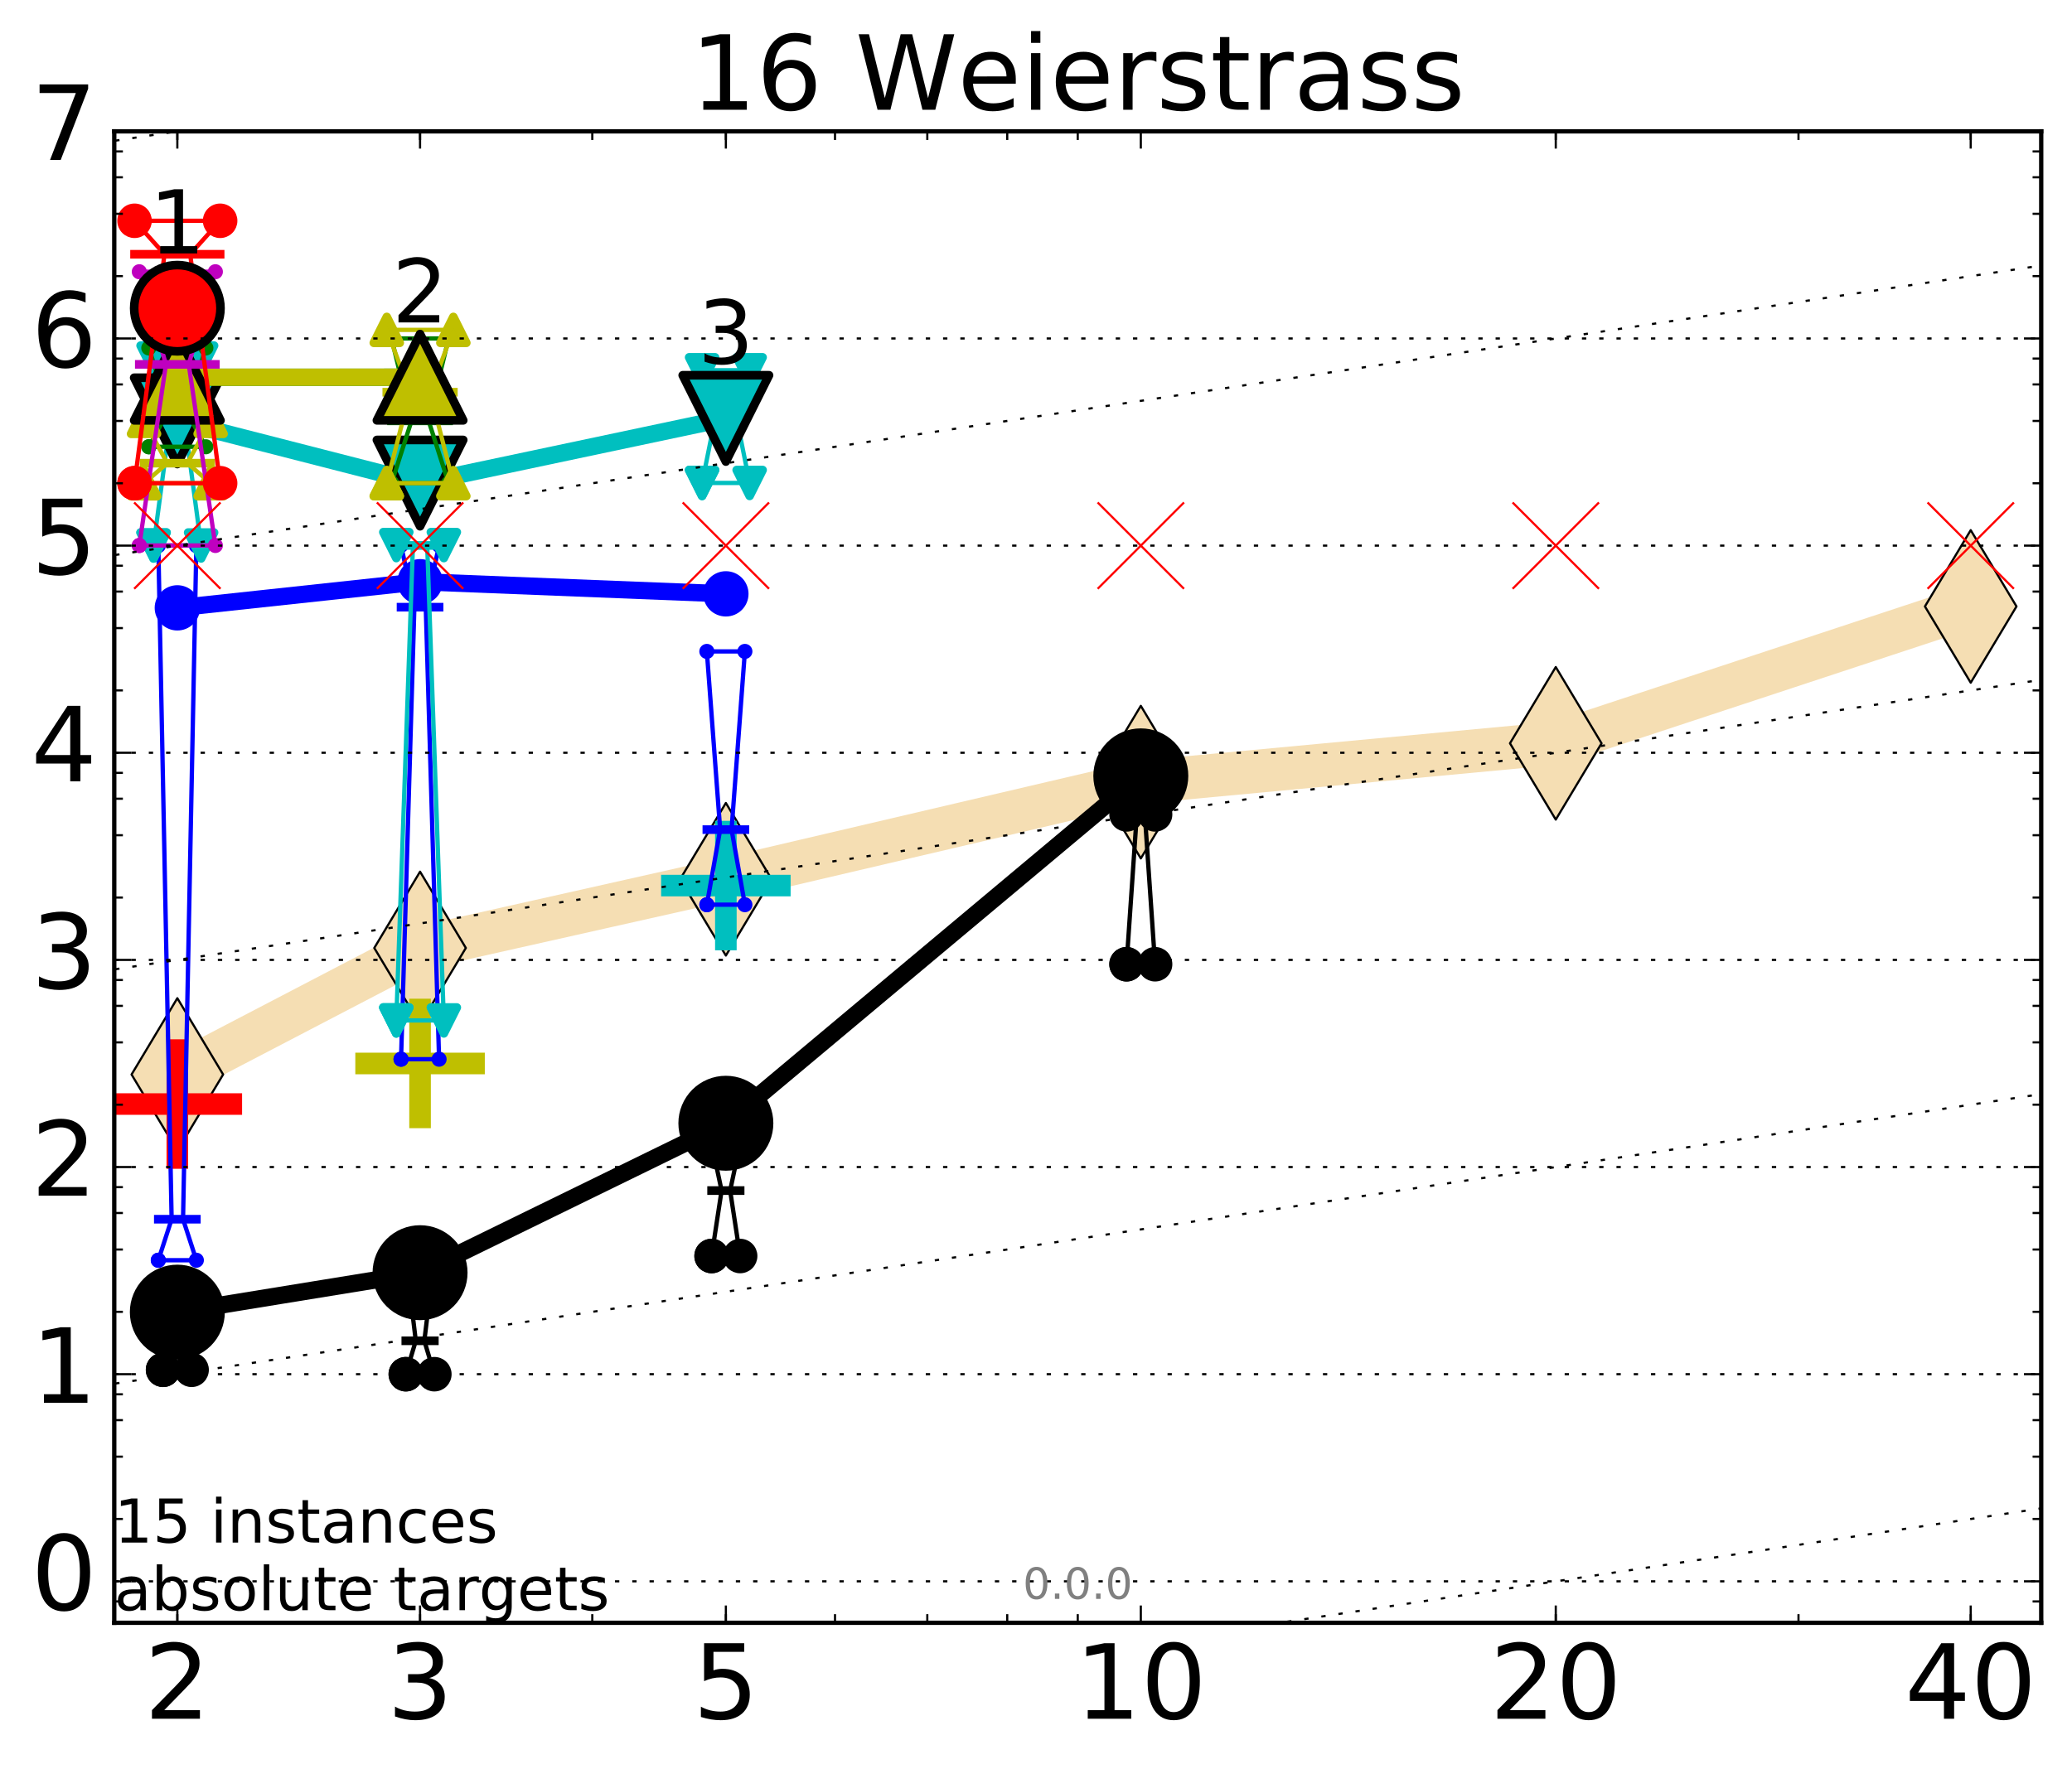 <?xml version="1.0" encoding="utf-8" standalone="no"?>
<!DOCTYPE svg PUBLIC "-//W3C//DTD SVG 1.1//EN"
  "http://www.w3.org/Graphics/SVG/1.1/DTD/svg11.dtd">
<!-- Created with matplotlib (http://matplotlib.org/) -->
<svg height="410pt" version="1.1" viewBox="0 0 480 410" width="480pt" xmlns="http://www.w3.org/2000/svg" xmlns:xlink="http://www.w3.org/1999/xlink">
 <defs>
  <style type="text/css">
*{stroke-linecap:butt;stroke-linejoin:round;stroke-miterlimit:100000;}
  </style>
 </defs>
 <g id="figure_1">
  <g id="patch_1">
   <path d="M 0 410.464 
L 480.07 410.464 
L 480.07 0 
L 0 0 
z
" style="fill:#ffffff;"/>
  </g>
  <g id="axes_1">
   <g id="patch_2">
    <path d="M 26.47 376.036 
L 472.87 376.036 
L 472.87 30.436 
L 26.47 30.436 
z
" style="fill:#ffffff;"/>
   </g>
   <g id="line2d_1">
    <path clip-path="url(#p37249ffbd2)" d="M 41.082 248.985 
L 97.312 219.665 
L 168.155 203.748 
L 264.282 181.239 
L 360.409 172.243 
L 456.536 140.523 
" style="fill:none;stroke:#f5deb3;stroke-linecap:square;stroke-width:10.0;"/>
    <defs>
     <path d="M -0 17.678 
L 10.607 0 
L 0 -17.678 
L -10.607 -0 
z
" id="m79447b5389" style="stroke:#000000;stroke-linejoin:miter;stroke-width:0.5;"/>
    </defs>
    <g clip-path="url(#p37249ffbd2)">
     <use style="fill:#f5deb3;stroke:#000000;stroke-linejoin:miter;stroke-width:0.5;" x="41.082" xlink:href="#m79447b5389" y="248.985"/>
     <use style="fill:#f5deb3;stroke:#000000;stroke-linejoin:miter;stroke-width:0.5;" x="97.312" xlink:href="#m79447b5389" y="219.665"/>
     <use style="fill:#f5deb3;stroke:#000000;stroke-linejoin:miter;stroke-width:0.5;" x="168.155" xlink:href="#m79447b5389" y="203.748"/>
     <use style="fill:#f5deb3;stroke:#000000;stroke-linejoin:miter;stroke-width:0.5;" x="264.282" xlink:href="#m79447b5389" y="181.239"/>
     <use style="fill:#f5deb3;stroke:#000000;stroke-linejoin:miter;stroke-width:0.5;" x="360.409" xlink:href="#m79447b5389" y="172.243"/>
     <use style="fill:#f5deb3;stroke:#000000;stroke-linejoin:miter;stroke-width:0.5;" x="456.536" xlink:href="#m79447b5389" y="140.523"/>
    </g>
   </g>
   <g id="line2d_2">
    <defs>
     <path d="M -15 0 
L 15 0 
M 0 15 
L 0 -15 
" id="m25a8fb0bc5" style="stroke:#ff0000;stroke-width:5.0;"/>
    </defs>
    <g clip-path="url(#p37249ffbd2)">
     <use style="fill:#ff0000;stroke:#ff0000;stroke-width:5.0;" x="41.082" xlink:href="#m25a8fb0bc5" y="255.831"/>
    </g>
   </g>
   <g id="line2d_3">
    <defs>
     <path d="M -15 0 
L 15 0 
M 0 15 
L 0 -15 
" id="m21f46cd0b4" style="stroke:#bfbf00;stroke-width:5.0;"/>
    </defs>
    <g clip-path="url(#p37249ffbd2)">
     <use style="fill:#bfbf00;stroke:#bfbf00;stroke-width:5.0;" x="97.312" xlink:href="#m21f46cd0b4" y="246.429"/>
    </g>
   </g>
   <g id="line2d_4">
    <defs>
     <path d="M -15 0 
L 15 0 
M 0 15 
L 0 -15 
" id="m3fef0457b4" style="stroke:#00bfbf;stroke-width:5.0;"/>
    </defs>
    <g clip-path="url(#p37249ffbd2)">
     <use style="fill:#00bfbf;stroke:#00bfbf;stroke-width:5.0;" x="168.155" xlink:href="#m3fef0457b4" y="205.208"/>
    </g>
   </g>
   <g id="line2d_5">
    <path clip-path="url(#p37249ffbd2)" d="M 37.777 317.419 
L 40.09 310.334 
L 37.777 307.375 
L 44.386 307.375 
L 42.073 310.334 
L 44.386 317.419 
L 37.777 317.419 
" style="fill:none;stroke:#000000;stroke-linecap:square;"/>
    <defs>
     <path d="M 0 0 
C 0 0 0 0 0 0 
C 0 0 0 0 0 0 
C 0 0 0 0 0 0 
C 0 0 0 0 0 0 
C 0 0 0 0 0 0 
C 0 0 0 0 0 0 
C 0 0 0 0 0 0 
C 0 0 0 0 0 0 
z
" id="md79ebf3de2" style="stroke:#000000;stroke-width:2.0;"/>
    </defs>
    <g clip-path="url(#p37249ffbd2)">
     <use style="stroke:#000000;stroke-width:2.0;" x="37.777" xlink:href="#md79ebf3de2" y="317.419"/>
     <use style="stroke:#000000;stroke-width:2.0;" x="40.09" xlink:href="#md79ebf3de2" y="310.334"/>
     <use style="stroke:#000000;stroke-width:2.0;" x="37.777" xlink:href="#md79ebf3de2" y="307.375"/>
     <use style="stroke:#000000;stroke-width:2.0;" x="44.386" xlink:href="#md79ebf3de2" y="307.375"/>
     <use style="stroke:#000000;stroke-width:2.0;" x="42.073" xlink:href="#md79ebf3de2" y="310.334"/>
     <use style="stroke:#000000;stroke-width:2.0;" x="44.386" xlink:href="#md79ebf3de2" y="317.419"/>
     <use style="stroke:#000000;stroke-width:2.0;" x="37.777" xlink:href="#md79ebf3de2" y="317.419"/>
    </g>
   </g>
   <g id="line2d_6">
    <path clip-path="url(#p37249ffbd2)" d="M 37.777 317.419 
L 44.386 317.419 
L 44.386 307.375 
L 37.777 307.375 
L 37.777 317.419 
" style="fill:none;"/>
    <defs>
     <path d="M 0 3 
C 0.796 3 1.559 2.684 2.121 2.121 
C 2.684 1.559 3 0.796 3 0 
C 3 -0.796 2.684 -1.559 2.121 -2.121 
C 1.559 -2.684 0.796 -3 0 -3 
C -0.796 -3 -1.559 -2.684 -2.121 -2.121 
C -2.684 -1.559 -3 -0.796 -3 0 
C -3 0.796 -2.684 1.559 -2.121 2.121 
C -1.559 2.684 -0.796 3 0 3 
z
" id="m660d528fe4" style="stroke:#000000;stroke-width:2.0;"/>
    </defs>
    <g clip-path="url(#p37249ffbd2)">
     <use style="stroke:#000000;stroke-width:2.0;" x="37.777" xlink:href="#m660d528fe4" y="317.419"/>
     <use style="stroke:#000000;stroke-width:2.0;" x="44.386" xlink:href="#m660d528fe4" y="317.419"/>
     <use style="stroke:#000000;stroke-width:2.0;" x="44.386" xlink:href="#m660d528fe4" y="307.375"/>
     <use style="stroke:#000000;stroke-width:2.0;" x="37.777" xlink:href="#m660d528fe4" y="307.375"/>
     <use style="stroke:#000000;stroke-width:2.0;" x="37.777" xlink:href="#m660d528fe4" y="317.419"/>
    </g>
   </g>
   <g id="line2d_7">
    <path clip-path="url(#p37249ffbd2)" d="M 37.777 310.334 
L 44.386 310.334 
" style="fill:none;stroke:#000000;stroke-linecap:square;stroke-width:2.0;"/>
    <g clip-path="url(#p37249ffbd2)">
     <use style="stroke:#000000;stroke-width:2.0;" x="37.777" xlink:href="#md79ebf3de2" y="310.334"/>
     <use style="stroke:#000000;stroke-width:2.0;" x="44.386" xlink:href="#md79ebf3de2" y="310.334"/>
    </g>
   </g>
   <g id="line2d_8">
    <path clip-path="url(#p37249ffbd2)" d="M 94.008 318.436 
L 96.321 310.691 
L 94.008 291.542 
L 100.617 291.542 
L 98.304 310.691 
L 100.617 318.436 
L 94.008 318.436 
" style="fill:none;stroke:#000000;stroke-linecap:square;"/>
    <g clip-path="url(#p37249ffbd2)">
     <use style="stroke:#000000;stroke-width:2.0;" x="94.008" xlink:href="#md79ebf3de2" y="318.436"/>
     <use style="stroke:#000000;stroke-width:2.0;" x="96.321" xlink:href="#md79ebf3de2" y="310.691"/>
     <use style="stroke:#000000;stroke-width:2.0;" x="94.008" xlink:href="#md79ebf3de2" y="291.542"/>
     <use style="stroke:#000000;stroke-width:2.0;" x="100.617" xlink:href="#md79ebf3de2" y="291.542"/>
     <use style="stroke:#000000;stroke-width:2.0;" x="98.304" xlink:href="#md79ebf3de2" y="310.691"/>
     <use style="stroke:#000000;stroke-width:2.0;" x="100.617" xlink:href="#md79ebf3de2" y="318.436"/>
     <use style="stroke:#000000;stroke-width:2.0;" x="94.008" xlink:href="#md79ebf3de2" y="318.436"/>
    </g>
   </g>
   <g id="line2d_9">
    <path clip-path="url(#p37249ffbd2)" d="M 94.008 318.436 
L 100.617 318.436 
L 100.617 291.542 
L 94.008 291.542 
L 94.008 318.436 
" style="fill:none;"/>
    <g clip-path="url(#p37249ffbd2)">
     <use style="stroke:#000000;stroke-width:2.0;" x="94.008" xlink:href="#m660d528fe4" y="318.436"/>
     <use style="stroke:#000000;stroke-width:2.0;" x="100.617" xlink:href="#m660d528fe4" y="318.436"/>
     <use style="stroke:#000000;stroke-width:2.0;" x="100.617" xlink:href="#m660d528fe4" y="291.542"/>
     <use style="stroke:#000000;stroke-width:2.0;" x="94.008" xlink:href="#m660d528fe4" y="291.542"/>
     <use style="stroke:#000000;stroke-width:2.0;" x="94.008" xlink:href="#m660d528fe4" y="318.436"/>
    </g>
   </g>
   <g id="line2d_10">
    <path clip-path="url(#p37249ffbd2)" d="M 94.008 310.691 
L 100.617 310.691 
" style="fill:none;stroke:#000000;stroke-linecap:square;stroke-width:2.0;"/>
    <g clip-path="url(#p37249ffbd2)">
     <use style="stroke:#000000;stroke-width:2.0;" x="94.008" xlink:href="#md79ebf3de2" y="310.691"/>
     <use style="stroke:#000000;stroke-width:2.0;" x="100.617" xlink:href="#md79ebf3de2" y="310.691"/>
    </g>
   </g>
   <g id="line2d_11">
    <path clip-path="url(#p37249ffbd2)" d="M 164.85 291.05 
L 167.163 275.885 
L 164.85 264.967 
L 171.459 264.967 
L 169.146 275.885 
L 171.459 291.05 
L 164.85 291.05 
" style="fill:none;stroke:#000000;stroke-linecap:square;"/>
    <g clip-path="url(#p37249ffbd2)">
     <use style="stroke:#000000;stroke-width:2.0;" x="164.85" xlink:href="#md79ebf3de2" y="291.05"/>
     <use style="stroke:#000000;stroke-width:2.0;" x="167.163" xlink:href="#md79ebf3de2" y="275.885"/>
     <use style="stroke:#000000;stroke-width:2.0;" x="164.85" xlink:href="#md79ebf3de2" y="264.967"/>
     <use style="stroke:#000000;stroke-width:2.0;" x="171.459" xlink:href="#md79ebf3de2" y="264.967"/>
     <use style="stroke:#000000;stroke-width:2.0;" x="169.146" xlink:href="#md79ebf3de2" y="275.885"/>
     <use style="stroke:#000000;stroke-width:2.0;" x="171.459" xlink:href="#md79ebf3de2" y="291.05"/>
     <use style="stroke:#000000;stroke-width:2.0;" x="164.85" xlink:href="#md79ebf3de2" y="291.05"/>
    </g>
   </g>
   <g id="line2d_12">
    <path clip-path="url(#p37249ffbd2)" d="M 164.85 291.05 
L 171.459 291.05 
L 171.459 264.967 
L 164.85 264.967 
L 164.85 291.05 
" style="fill:none;"/>
    <g clip-path="url(#p37249ffbd2)">
     <use style="stroke:#000000;stroke-width:2.0;" x="164.85" xlink:href="#m660d528fe4" y="291.05"/>
     <use style="stroke:#000000;stroke-width:2.0;" x="171.459" xlink:href="#m660d528fe4" y="291.05"/>
     <use style="stroke:#000000;stroke-width:2.0;" x="171.459" xlink:href="#m660d528fe4" y="264.967"/>
     <use style="stroke:#000000;stroke-width:2.0;" x="164.85" xlink:href="#m660d528fe4" y="264.967"/>
     <use style="stroke:#000000;stroke-width:2.0;" x="164.85" xlink:href="#m660d528fe4" y="291.05"/>
    </g>
   </g>
   <g id="line2d_13">
    <path clip-path="url(#p37249ffbd2)" d="M 164.85 275.885 
L 171.459 275.885 
" style="fill:none;stroke:#000000;stroke-linecap:square;stroke-width:2.0;"/>
    <g clip-path="url(#p37249ffbd2)">
     <use style="stroke:#000000;stroke-width:2.0;" x="164.85" xlink:href="#md79ebf3de2" y="275.885"/>
     <use style="stroke:#000000;stroke-width:2.0;" x="171.459" xlink:href="#md79ebf3de2" y="275.885"/>
    </g>
   </g>
   <g id="line2d_14">
    <path clip-path="url(#p37249ffbd2)" d="M 260.977 223.438 
L 263.29 189.69 
L 260.977 188.718 
L 267.586 188.718 
L 265.273 189.69 
L 267.586 223.438 
L 260.977 223.438 
" style="fill:none;stroke:#000000;stroke-linecap:square;"/>
    <g clip-path="url(#p37249ffbd2)">
     <use style="stroke:#000000;stroke-width:2.0;" x="260.977" xlink:href="#md79ebf3de2" y="223.438"/>
     <use style="stroke:#000000;stroke-width:2.0;" x="263.29" xlink:href="#md79ebf3de2" y="189.69"/>
     <use style="stroke:#000000;stroke-width:2.0;" x="260.977" xlink:href="#md79ebf3de2" y="188.718"/>
     <use style="stroke:#000000;stroke-width:2.0;" x="267.586" xlink:href="#md79ebf3de2" y="188.718"/>
     <use style="stroke:#000000;stroke-width:2.0;" x="265.273" xlink:href="#md79ebf3de2" y="189.69"/>
     <use style="stroke:#000000;stroke-width:2.0;" x="267.586" xlink:href="#md79ebf3de2" y="223.438"/>
     <use style="stroke:#000000;stroke-width:2.0;" x="260.977" xlink:href="#md79ebf3de2" y="223.438"/>
    </g>
   </g>
   <g id="line2d_15">
    <path clip-path="url(#p37249ffbd2)" d="M 260.977 223.438 
L 267.586 223.438 
L 267.586 188.718 
L 260.977 188.718 
L 260.977 223.438 
" style="fill:none;"/>
    <g clip-path="url(#p37249ffbd2)">
     <use style="stroke:#000000;stroke-width:2.0;" x="260.977" xlink:href="#m660d528fe4" y="223.438"/>
     <use style="stroke:#000000;stroke-width:2.0;" x="267.586" xlink:href="#m660d528fe4" y="223.438"/>
     <use style="stroke:#000000;stroke-width:2.0;" x="267.586" xlink:href="#m660d528fe4" y="188.718"/>
     <use style="stroke:#000000;stroke-width:2.0;" x="260.977" xlink:href="#m660d528fe4" y="188.718"/>
     <use style="stroke:#000000;stroke-width:2.0;" x="260.977" xlink:href="#m660d528fe4" y="223.438"/>
    </g>
   </g>
   <g id="line2d_16">
    <path clip-path="url(#p37249ffbd2)" d="M 260.977 189.69 
L 267.586 189.69 
" style="fill:none;stroke:#000000;stroke-linecap:square;stroke-width:2.0;"/>
    <g clip-path="url(#p37249ffbd2)">
     <use style="stroke:#000000;stroke-width:2.0;" x="260.977" xlink:href="#md79ebf3de2" y="189.69"/>
     <use style="stroke:#000000;stroke-width:2.0;" x="267.586" xlink:href="#md79ebf3de2" y="189.69"/>
    </g>
   </g>
   <g id="line2d_17">
    <path clip-path="url(#p37249ffbd2)" d="M 41.082 304.056 
L 97.312 294.911 
" style="fill:none;stroke:#000000;stroke-linecap:square;stroke-width:4.0;"/>
    <g clip-path="url(#p37249ffbd2)">
     <use style="stroke:#000000;stroke-width:2.0;" x="41.082" xlink:href="#md79ebf3de2" y="304.056"/>
     <use style="stroke:#000000;stroke-width:2.0;" x="97.312" xlink:href="#md79ebf3de2" y="294.911"/>
    </g>
   </g>
   <g id="line2d_18">
    <path clip-path="url(#p37249ffbd2)" d="M 97.312 294.911 
L 168.155 260.284 
" style="fill:none;stroke:#000000;stroke-linecap:square;stroke-width:4.0;"/>
    <g clip-path="url(#p37249ffbd2)">
     <use style="stroke:#000000;stroke-width:2.0;" x="97.312" xlink:href="#md79ebf3de2" y="294.911"/>
     <use style="stroke:#000000;stroke-width:2.0;" x="168.155" xlink:href="#md79ebf3de2" y="260.284"/>
    </g>
   </g>
   <g id="line2d_19">
    <path clip-path="url(#p37249ffbd2)" d="M 168.155 260.284 
L 264.282 179.783 
" style="fill:none;stroke:#000000;stroke-linecap:square;stroke-width:4.0;"/>
    <g clip-path="url(#p37249ffbd2)">
     <use style="stroke:#000000;stroke-width:2.0;" x="168.155" xlink:href="#md79ebf3de2" y="260.284"/>
     <use style="stroke:#000000;stroke-width:2.0;" x="264.282" xlink:href="#md79ebf3de2" y="179.783"/>
    </g>
   </g>
   <g id="line2d_20">
    <path clip-path="url(#p37249ffbd2)" d="M 41.082 304.056 
L 97.312 294.911 
L 168.155 260.284 
L 264.282 179.783 
" style="fill:none;"/>
    <defs>
     <path d="M 0 10 
C 2.652 10 5.196 8.946 7.071 7.071 
C 8.946 5.196 10 2.652 10 0 
C 10 -2.652 8.946 -5.196 7.071 -7.071 
C 5.196 -8.946 2.652 -10 0 -10 
C -2.652 -10 -5.196 -8.946 -7.071 -7.071 
C -8.946 -5.196 -10 -2.652 -10 0 
C -10 2.652 -8.946 5.196 -7.071 7.071 
C -5.196 8.946 -2.652 10 0 10 
z
" id="mbb4ab94d1b" style="stroke:#000000;stroke-width:2.0;"/>
    </defs>
    <g clip-path="url(#p37249ffbd2)">
     <use style="stroke:#000000;stroke-width:2.0;" x="41.082" xlink:href="#mbb4ab94d1b" y="304.056"/>
     <use style="stroke:#000000;stroke-width:2.0;" x="97.312" xlink:href="#mbb4ab94d1b" y="294.911"/>
     <use style="stroke:#000000;stroke-width:2.0;" x="168.155" xlink:href="#mbb4ab94d1b" y="260.284"/>
     <use style="stroke:#000000;stroke-width:2.0;" x="264.282" xlink:href="#mbb4ab94d1b" y="179.783"/>
    </g>
   </g>
   <g id="line2d_21">
    <path clip-path="url(#p37249ffbd2)" d="M 36.676 292.025 
L 39.76 282.523 
L 36.676 126.429 
L 45.488 126.429 
L 42.403 282.523 
L 45.488 292.025 
L 36.676 292.025 
" style="fill:none;stroke:#0000ff;stroke-linecap:square;"/>
    <defs>
     <path d="M 0 0 
C 0 0 0 0 0 0 
C 0 0 0 0 0 0 
C 0 0 0 0 0 0 
C 0 0 0 0 0 0 
C 0 0 0 0 0 0 
C 0 0 0 0 0 0 
C 0 0 0 0 0 0 
C 0 0 0 0 0 0 
z
" id="m07eecb5584" style="stroke:#0000ff;stroke-width:0.5;"/>
    </defs>
    <g clip-path="url(#p37249ffbd2)">
     <use style="fill:#0000ff;stroke:#0000ff;stroke-width:0.5;" x="36.676" xlink:href="#m07eecb5584" y="292.025"/>
     <use style="fill:#0000ff;stroke:#0000ff;stroke-width:0.5;" x="39.76" xlink:href="#m07eecb5584" y="282.523"/>
     <use style="fill:#0000ff;stroke:#0000ff;stroke-width:0.5;" x="36.676" xlink:href="#m07eecb5584" y="126.429"/>
     <use style="fill:#0000ff;stroke:#0000ff;stroke-width:0.5;" x="45.488" xlink:href="#m07eecb5584" y="126.429"/>
     <use style="fill:#0000ff;stroke:#0000ff;stroke-width:0.5;" x="42.403" xlink:href="#m07eecb5584" y="282.523"/>
     <use style="fill:#0000ff;stroke:#0000ff;stroke-width:0.5;" x="45.488" xlink:href="#m07eecb5584" y="292.025"/>
     <use style="fill:#0000ff;stroke:#0000ff;stroke-width:0.5;" x="36.676" xlink:href="#m07eecb5584" y="292.025"/>
    </g>
   </g>
   <g id="line2d_22">
    <path clip-path="url(#p37249ffbd2)" d="M 36.676 292.025 
L 45.488 292.025 
L 45.488 126.429 
L 36.676 126.429 
L 36.676 292.025 
" style="fill:none;"/>
    <defs>
     <path d="M 0 1.5 
C 0.398 1.5 0.779 1.342 1.061 1.061 
C 1.342 0.779 1.5 0.398 1.5 0 
C 1.5 -0.398 1.342 -0.779 1.061 -1.061 
C 0.779 -1.342 0.398 -1.5 0 -1.5 
C -0.398 -1.5 -0.779 -1.342 -1.061 -1.061 
C -1.342 -0.779 -1.5 -0.398 -1.5 0 
C -1.5 0.398 -1.342 0.779 -1.061 1.061 
C -0.779 1.342 -0.398 1.5 0 1.5 
z
" id="mf6f323dcda" style="stroke:#0000ff;stroke-width:0.5;"/>
    </defs>
    <g clip-path="url(#p37249ffbd2)">
     <use style="fill:#0000ff;stroke:#0000ff;stroke-width:0.5;" x="36.676" xlink:href="#mf6f323dcda" y="292.025"/>
     <use style="fill:#0000ff;stroke:#0000ff;stroke-width:0.5;" x="45.488" xlink:href="#mf6f323dcda" y="292.025"/>
     <use style="fill:#0000ff;stroke:#0000ff;stroke-width:0.5;" x="45.488" xlink:href="#mf6f323dcda" y="126.429"/>
     <use style="fill:#0000ff;stroke:#0000ff;stroke-width:0.5;" x="36.676" xlink:href="#mf6f323dcda" y="126.429"/>
     <use style="fill:#0000ff;stroke:#0000ff;stroke-width:0.5;" x="36.676" xlink:href="#mf6f323dcda" y="292.025"/>
    </g>
   </g>
   <g id="line2d_23">
    <path clip-path="url(#p37249ffbd2)" d="M 36.676 282.523 
L 45.488 282.523 
" style="fill:none;stroke:#0000ff;stroke-linecap:square;stroke-width:2.0;"/>
    <g clip-path="url(#p37249ffbd2)">
     <use style="fill:#0000ff;stroke:#0000ff;stroke-width:0.5;" x="36.676" xlink:href="#m07eecb5584" y="282.523"/>
     <use style="fill:#0000ff;stroke:#0000ff;stroke-width:0.5;" x="45.488" xlink:href="#m07eecb5584" y="282.523"/>
    </g>
   </g>
   <g id="line2d_24">
    <path clip-path="url(#p37249ffbd2)" d="M 92.906 245.443 
L 95.991 140.695 
L 92.906 126.367 
L 101.718 126.367 
L 98.634 140.695 
L 101.718 245.443 
L 92.906 245.443 
" style="fill:none;stroke:#0000ff;stroke-linecap:square;"/>
    <g clip-path="url(#p37249ffbd2)">
     <use style="fill:#0000ff;stroke:#0000ff;stroke-width:0.5;" x="92.906" xlink:href="#m07eecb5584" y="245.443"/>
     <use style="fill:#0000ff;stroke:#0000ff;stroke-width:0.5;" x="95.991" xlink:href="#m07eecb5584" y="140.695"/>
     <use style="fill:#0000ff;stroke:#0000ff;stroke-width:0.5;" x="92.906" xlink:href="#m07eecb5584" y="126.367"/>
     <use style="fill:#0000ff;stroke:#0000ff;stroke-width:0.5;" x="101.718" xlink:href="#m07eecb5584" y="126.367"/>
     <use style="fill:#0000ff;stroke:#0000ff;stroke-width:0.5;" x="98.634" xlink:href="#m07eecb5584" y="140.695"/>
     <use style="fill:#0000ff;stroke:#0000ff;stroke-width:0.5;" x="101.718" xlink:href="#m07eecb5584" y="245.443"/>
     <use style="fill:#0000ff;stroke:#0000ff;stroke-width:0.5;" x="92.906" xlink:href="#m07eecb5584" y="245.443"/>
    </g>
   </g>
   <g id="line2d_25">
    <path clip-path="url(#p37249ffbd2)" d="M 92.906 245.443 
L 101.718 245.443 
L 101.718 126.367 
L 92.906 126.367 
L 92.906 245.443 
" style="fill:none;"/>
    <g clip-path="url(#p37249ffbd2)">
     <use style="fill:#0000ff;stroke:#0000ff;stroke-width:0.5;" x="92.906" xlink:href="#mf6f323dcda" y="245.443"/>
     <use style="fill:#0000ff;stroke:#0000ff;stroke-width:0.5;" x="101.718" xlink:href="#mf6f323dcda" y="245.443"/>
     <use style="fill:#0000ff;stroke:#0000ff;stroke-width:0.5;" x="101.718" xlink:href="#mf6f323dcda" y="126.367"/>
     <use style="fill:#0000ff;stroke:#0000ff;stroke-width:0.5;" x="92.906" xlink:href="#mf6f323dcda" y="126.367"/>
     <use style="fill:#0000ff;stroke:#0000ff;stroke-width:0.5;" x="92.906" xlink:href="#mf6f323dcda" y="245.443"/>
    </g>
   </g>
   <g id="line2d_26">
    <path clip-path="url(#p37249ffbd2)" d="M 92.906 140.695 
L 101.718 140.695 
" style="fill:none;stroke:#0000ff;stroke-linecap:square;stroke-width:2.0;"/>
    <g clip-path="url(#p37249ffbd2)">
     <use style="fill:#0000ff;stroke:#0000ff;stroke-width:0.5;" x="92.906" xlink:href="#m07eecb5584" y="140.695"/>
     <use style="fill:#0000ff;stroke:#0000ff;stroke-width:0.5;" x="101.718" xlink:href="#m07eecb5584" y="140.695"/>
    </g>
   </g>
   <g id="line2d_27">
    <path clip-path="url(#p37249ffbd2)" d="M 163.749 209.641 
L 166.833 192.244 
L 163.749 150.951 
L 172.561 150.951 
L 169.476 192.244 
L 172.561 209.641 
L 163.749 209.641 
" style="fill:none;stroke:#0000ff;stroke-linecap:square;"/>
    <g clip-path="url(#p37249ffbd2)">
     <use style="fill:#0000ff;stroke:#0000ff;stroke-width:0.5;" x="163.749" xlink:href="#m07eecb5584" y="209.641"/>
     <use style="fill:#0000ff;stroke:#0000ff;stroke-width:0.5;" x="166.833" xlink:href="#m07eecb5584" y="192.244"/>
     <use style="fill:#0000ff;stroke:#0000ff;stroke-width:0.5;" x="163.749" xlink:href="#m07eecb5584" y="150.951"/>
     <use style="fill:#0000ff;stroke:#0000ff;stroke-width:0.5;" x="172.561" xlink:href="#m07eecb5584" y="150.951"/>
     <use style="fill:#0000ff;stroke:#0000ff;stroke-width:0.5;" x="169.476" xlink:href="#m07eecb5584" y="192.244"/>
     <use style="fill:#0000ff;stroke:#0000ff;stroke-width:0.5;" x="172.561" xlink:href="#m07eecb5584" y="209.641"/>
     <use style="fill:#0000ff;stroke:#0000ff;stroke-width:0.5;" x="163.749" xlink:href="#m07eecb5584" y="209.641"/>
    </g>
   </g>
   <g id="line2d_28">
    <path clip-path="url(#p37249ffbd2)" d="M 163.749 209.641 
L 172.561 209.641 
L 172.561 150.951 
L 163.749 150.951 
L 163.749 209.641 
" style="fill:none;"/>
    <g clip-path="url(#p37249ffbd2)">
     <use style="fill:#0000ff;stroke:#0000ff;stroke-width:0.5;" x="163.749" xlink:href="#mf6f323dcda" y="209.641"/>
     <use style="fill:#0000ff;stroke:#0000ff;stroke-width:0.5;" x="172.561" xlink:href="#mf6f323dcda" y="209.641"/>
     <use style="fill:#0000ff;stroke:#0000ff;stroke-width:0.5;" x="172.561" xlink:href="#mf6f323dcda" y="150.951"/>
     <use style="fill:#0000ff;stroke:#0000ff;stroke-width:0.5;" x="163.749" xlink:href="#mf6f323dcda" y="150.951"/>
     <use style="fill:#0000ff;stroke:#0000ff;stroke-width:0.5;" x="163.749" xlink:href="#mf6f323dcda" y="209.641"/>
    </g>
   </g>
   <g id="line2d_29">
    <path clip-path="url(#p37249ffbd2)" d="M 163.749 192.244 
L 172.561 192.244 
" style="fill:none;stroke:#0000ff;stroke-linecap:square;stroke-width:2.0;"/>
    <g clip-path="url(#p37249ffbd2)">
     <use style="fill:#0000ff;stroke:#0000ff;stroke-width:0.5;" x="163.749" xlink:href="#m07eecb5584" y="192.244"/>
     <use style="fill:#0000ff;stroke:#0000ff;stroke-width:0.5;" x="172.561" xlink:href="#m07eecb5584" y="192.244"/>
    </g>
   </g>
   <g id="line2d_30">
    <path clip-path="url(#p37249ffbd2)" d="M 41.082 140.854 
L 97.312 134.801 
" style="fill:none;stroke:#0000ff;stroke-linecap:square;stroke-width:4.0;"/>
    <g clip-path="url(#p37249ffbd2)">
     <use style="fill:#0000ff;stroke:#0000ff;stroke-width:0.5;" x="41.082" xlink:href="#m07eecb5584" y="140.854"/>
     <use style="fill:#0000ff;stroke:#0000ff;stroke-width:0.5;" x="97.312" xlink:href="#m07eecb5584" y="134.801"/>
    </g>
   </g>
   <g id="line2d_31">
    <path clip-path="url(#p37249ffbd2)" d="M 97.312 134.801 
L 168.155 137.609 
" style="fill:none;stroke:#0000ff;stroke-linecap:square;stroke-width:4.0;"/>
    <g clip-path="url(#p37249ffbd2)">
     <use style="fill:#0000ff;stroke:#0000ff;stroke-width:0.5;" x="97.312" xlink:href="#m07eecb5584" y="134.801"/>
     <use style="fill:#0000ff;stroke:#0000ff;stroke-width:0.5;" x="168.155" xlink:href="#m07eecb5584" y="137.609"/>
    </g>
   </g>
   <g id="line2d_32">
    <path clip-path="url(#p37249ffbd2)" d="M 41.082 140.854 
L 97.312 134.801 
L 168.155 137.609 
" style="fill:none;"/>
    <defs>
     <path d="M 0 5 
C 1.326 5 2.598 4.473 3.536 3.536 
C 4.473 2.598 5 1.326 5 0 
C 5 -1.326 4.473 -2.598 3.536 -3.536 
C 2.598 -4.473 1.326 -5 0 -5 
C -1.326 -5 -2.598 -4.473 -3.536 -3.536 
C -4.473 -2.598 -5 -1.326 -5 0 
C -5 1.326 -4.473 2.598 -3.536 3.536 
C -2.598 4.473 -1.326 5 0 5 
z
" id="m2aac4fc28c" style="stroke:#0000ff;stroke-width:0.5;"/>
    </defs>
    <g clip-path="url(#p37249ffbd2)">
     <use style="fill:#0000ff;stroke:#0000ff;stroke-width:0.5;" x="41.082" xlink:href="#m2aac4fc28c" y="140.854"/>
     <use style="fill:#0000ff;stroke:#0000ff;stroke-width:0.5;" x="97.312" xlink:href="#m2aac4fc28c" y="134.801"/>
     <use style="fill:#0000ff;stroke:#0000ff;stroke-width:0.5;" x="168.155" xlink:href="#m2aac4fc28c" y="137.609"/>
    </g>
   </g>
   <g id="line2d_33">
    <path clip-path="url(#p37249ffbd2)" d="M 35.574 126.402 
L 39.429 97.531 
L 35.574 83.086 
L 46.589 83.086 
L 42.734 97.531 
L 46.589 126.402 
L 35.574 126.402 
" style="fill:none;stroke:#00bfbf;stroke-linecap:square;"/>
    <defs>
     <path d="M 0 0 
L 0 0 
L 0 0 
z
" id="m9d5748c790" style="stroke:#00bfbf;stroke-linejoin:miter;stroke-width:2.0;"/>
    </defs>
    <g clip-path="url(#p37249ffbd2)">
     <use style="fill:#00bfbf;stroke:#00bfbf;stroke-linejoin:miter;stroke-width:2.0;" x="35.574" xlink:href="#m9d5748c790" y="126.402"/>
     <use style="fill:#00bfbf;stroke:#00bfbf;stroke-linejoin:miter;stroke-width:2.0;" x="39.429" xlink:href="#m9d5748c790" y="97.531"/>
     <use style="fill:#00bfbf;stroke:#00bfbf;stroke-linejoin:miter;stroke-width:2.0;" x="35.574" xlink:href="#m9d5748c790" y="83.086"/>
     <use style="fill:#00bfbf;stroke:#00bfbf;stroke-linejoin:miter;stroke-width:2.0;" x="46.589" xlink:href="#m9d5748c790" y="83.086"/>
     <use style="fill:#00bfbf;stroke:#00bfbf;stroke-linejoin:miter;stroke-width:2.0;" x="42.734" xlink:href="#m9d5748c790" y="97.531"/>
     <use style="fill:#00bfbf;stroke:#00bfbf;stroke-linejoin:miter;stroke-width:2.0;" x="46.589" xlink:href="#m9d5748c790" y="126.402"/>
     <use style="fill:#00bfbf;stroke:#00bfbf;stroke-linejoin:miter;stroke-width:2.0;" x="35.574" xlink:href="#m9d5748c790" y="126.402"/>
    </g>
   </g>
   <g id="line2d_34">
    <path clip-path="url(#p37249ffbd2)" d="M 35.574 126.402 
L 46.589 126.402 
L 46.589 83.086 
L 35.574 83.086 
L 35.574 126.402 
" style="fill:none;"/>
    <defs>
     <path d="M -0 3 
L 3 -3 
L -3 -3 
z
" id="m9ba7b4f3ab" style="stroke:#00bfbf;stroke-linejoin:miter;stroke-width:2.0;"/>
    </defs>
    <g clip-path="url(#p37249ffbd2)">
     <use style="fill:#00bfbf;stroke:#00bfbf;stroke-linejoin:miter;stroke-width:2.0;" x="35.574" xlink:href="#m9ba7b4f3ab" y="126.402"/>
     <use style="fill:#00bfbf;stroke:#00bfbf;stroke-linejoin:miter;stroke-width:2.0;" x="46.589" xlink:href="#m9ba7b4f3ab" y="126.402"/>
     <use style="fill:#00bfbf;stroke:#00bfbf;stroke-linejoin:miter;stroke-width:2.0;" x="46.589" xlink:href="#m9ba7b4f3ab" y="83.086"/>
     <use style="fill:#00bfbf;stroke:#00bfbf;stroke-linejoin:miter;stroke-width:2.0;" x="35.574" xlink:href="#m9ba7b4f3ab" y="83.086"/>
     <use style="fill:#00bfbf;stroke:#00bfbf;stroke-linejoin:miter;stroke-width:2.0;" x="35.574" xlink:href="#m9ba7b4f3ab" y="126.402"/>
    </g>
   </g>
   <g id="line2d_35">
    <path clip-path="url(#p37249ffbd2)" d="M 35.574 97.531 
L 46.589 97.531 
" style="fill:none;stroke:#00bfbf;stroke-linecap:square;stroke-width:2.0;"/>
    <g clip-path="url(#p37249ffbd2)">
     <use style="fill:#00bfbf;stroke:#00bfbf;stroke-linejoin:miter;stroke-width:2.0;" x="35.574" xlink:href="#m9d5748c790" y="97.531"/>
     <use style="fill:#00bfbf;stroke:#00bfbf;stroke-linejoin:miter;stroke-width:2.0;" x="46.589" xlink:href="#m9d5748c790" y="97.531"/>
    </g>
   </g>
   <g id="line2d_36">
    <path clip-path="url(#p37249ffbd2)" d="M 91.805 236.459 
L 95.66 126.393 
L 91.805 126.311 
L 102.82 126.311 
L 98.965 126.393 
L 102.82 236.459 
L 91.805 236.459 
" style="fill:none;stroke:#00bfbf;stroke-linecap:square;"/>
    <g clip-path="url(#p37249ffbd2)">
     <use style="fill:#00bfbf;stroke:#00bfbf;stroke-linejoin:miter;stroke-width:2.0;" x="91.805" xlink:href="#m9d5748c790" y="236.459"/>
     <use style="fill:#00bfbf;stroke:#00bfbf;stroke-linejoin:miter;stroke-width:2.0;" x="95.66" xlink:href="#m9d5748c790" y="126.393"/>
     <use style="fill:#00bfbf;stroke:#00bfbf;stroke-linejoin:miter;stroke-width:2.0;" x="91.805" xlink:href="#m9d5748c790" y="126.311"/>
     <use style="fill:#00bfbf;stroke:#00bfbf;stroke-linejoin:miter;stroke-width:2.0;" x="102.82" xlink:href="#m9d5748c790" y="126.311"/>
     <use style="fill:#00bfbf;stroke:#00bfbf;stroke-linejoin:miter;stroke-width:2.0;" x="98.965" xlink:href="#m9d5748c790" y="126.393"/>
     <use style="fill:#00bfbf;stroke:#00bfbf;stroke-linejoin:miter;stroke-width:2.0;" x="102.82" xlink:href="#m9d5748c790" y="236.459"/>
     <use style="fill:#00bfbf;stroke:#00bfbf;stroke-linejoin:miter;stroke-width:2.0;" x="91.805" xlink:href="#m9d5748c790" y="236.459"/>
    </g>
   </g>
   <g id="line2d_37">
    <path clip-path="url(#p37249ffbd2)" d="M 91.805 236.459 
L 102.82 236.459 
L 102.82 126.311 
L 91.805 126.311 
L 91.805 236.459 
" style="fill:none;"/>
    <g clip-path="url(#p37249ffbd2)">
     <use style="fill:#00bfbf;stroke:#00bfbf;stroke-linejoin:miter;stroke-width:2.0;" x="91.805" xlink:href="#m9ba7b4f3ab" y="236.459"/>
     <use style="fill:#00bfbf;stroke:#00bfbf;stroke-linejoin:miter;stroke-width:2.0;" x="102.82" xlink:href="#m9ba7b4f3ab" y="236.459"/>
     <use style="fill:#00bfbf;stroke:#00bfbf;stroke-linejoin:miter;stroke-width:2.0;" x="102.82" xlink:href="#m9ba7b4f3ab" y="126.311"/>
     <use style="fill:#00bfbf;stroke:#00bfbf;stroke-linejoin:miter;stroke-width:2.0;" x="91.805" xlink:href="#m9ba7b4f3ab" y="126.311"/>
     <use style="fill:#00bfbf;stroke:#00bfbf;stroke-linejoin:miter;stroke-width:2.0;" x="91.805" xlink:href="#m9ba7b4f3ab" y="236.459"/>
    </g>
   </g>
   <g id="line2d_38">
    <path clip-path="url(#p37249ffbd2)" d="M 91.805 126.393 
L 102.82 126.393 
" style="fill:none;stroke:#00bfbf;stroke-linecap:square;stroke-width:2.0;"/>
    <g clip-path="url(#p37249ffbd2)">
     <use style="fill:#00bfbf;stroke:#00bfbf;stroke-linejoin:miter;stroke-width:2.0;" x="91.805" xlink:href="#m9d5748c790" y="126.393"/>
     <use style="fill:#00bfbf;stroke:#00bfbf;stroke-linejoin:miter;stroke-width:2.0;" x="102.82" xlink:href="#m9d5748c790" y="126.393"/>
    </g>
   </g>
   <g id="line2d_39">
    <path clip-path="url(#p37249ffbd2)" d="M 162.647 111.913 
L 166.502 92.823 
L 162.647 85.804 
L 173.662 85.804 
L 169.807 92.823 
L 173.662 111.913 
L 162.647 111.913 
" style="fill:none;stroke:#00bfbf;stroke-linecap:square;"/>
    <g clip-path="url(#p37249ffbd2)">
     <use style="fill:#00bfbf;stroke:#00bfbf;stroke-linejoin:miter;stroke-width:2.0;" x="162.647" xlink:href="#m9d5748c790" y="111.913"/>
     <use style="fill:#00bfbf;stroke:#00bfbf;stroke-linejoin:miter;stroke-width:2.0;" x="166.502" xlink:href="#m9d5748c790" y="92.823"/>
     <use style="fill:#00bfbf;stroke:#00bfbf;stroke-linejoin:miter;stroke-width:2.0;" x="162.647" xlink:href="#m9d5748c790" y="85.804"/>
     <use style="fill:#00bfbf;stroke:#00bfbf;stroke-linejoin:miter;stroke-width:2.0;" x="173.662" xlink:href="#m9d5748c790" y="85.804"/>
     <use style="fill:#00bfbf;stroke:#00bfbf;stroke-linejoin:miter;stroke-width:2.0;" x="169.807" xlink:href="#m9d5748c790" y="92.823"/>
     <use style="fill:#00bfbf;stroke:#00bfbf;stroke-linejoin:miter;stroke-width:2.0;" x="173.662" xlink:href="#m9d5748c790" y="111.913"/>
     <use style="fill:#00bfbf;stroke:#00bfbf;stroke-linejoin:miter;stroke-width:2.0;" x="162.647" xlink:href="#m9d5748c790" y="111.913"/>
    </g>
   </g>
   <g id="line2d_40">
    <path clip-path="url(#p37249ffbd2)" d="M 162.647 111.913 
L 173.662 111.913 
L 173.662 85.804 
L 162.647 85.804 
L 162.647 111.913 
" style="fill:none;"/>
    <g clip-path="url(#p37249ffbd2)">
     <use style="fill:#00bfbf;stroke:#00bfbf;stroke-linejoin:miter;stroke-width:2.0;" x="162.647" xlink:href="#m9ba7b4f3ab" y="111.913"/>
     <use style="fill:#00bfbf;stroke:#00bfbf;stroke-linejoin:miter;stroke-width:2.0;" x="173.662" xlink:href="#m9ba7b4f3ab" y="111.913"/>
     <use style="fill:#00bfbf;stroke:#00bfbf;stroke-linejoin:miter;stroke-width:2.0;" x="173.662" xlink:href="#m9ba7b4f3ab" y="85.804"/>
     <use style="fill:#00bfbf;stroke:#00bfbf;stroke-linejoin:miter;stroke-width:2.0;" x="162.647" xlink:href="#m9ba7b4f3ab" y="85.804"/>
     <use style="fill:#00bfbf;stroke:#00bfbf;stroke-linejoin:miter;stroke-width:2.0;" x="162.647" xlink:href="#m9ba7b4f3ab" y="111.913"/>
    </g>
   </g>
   <g id="line2d_41">
    <path clip-path="url(#p37249ffbd2)" d="M 162.647 92.823 
L 173.662 92.823 
" style="fill:none;stroke:#00bfbf;stroke-linecap:square;stroke-width:2.0;"/>
    <g clip-path="url(#p37249ffbd2)">
     <use style="fill:#00bfbf;stroke:#00bfbf;stroke-linejoin:miter;stroke-width:2.0;" x="162.647" xlink:href="#m9d5748c790" y="92.823"/>
     <use style="fill:#00bfbf;stroke:#00bfbf;stroke-linejoin:miter;stroke-width:2.0;" x="173.662" xlink:href="#m9d5748c790" y="92.823"/>
    </g>
   </g>
   <g id="line2d_42">
    <path clip-path="url(#p37249ffbd2)" d="M 41.082 97.532 
L 97.312 111.947 
" style="fill:none;stroke:#00bfbf;stroke-linecap:square;stroke-width:4.0;"/>
    <defs>
     <path d="M 0 0 
L 0 0 
L 0 0 
z
" id="m4305f01677" style="stroke:#000000;stroke-linejoin:miter;stroke-width:2.0;"/>
    </defs>
    <g clip-path="url(#p37249ffbd2)">
     <use style="fill:#00bfbf;stroke:#000000;stroke-linejoin:miter;stroke-width:2.0;" x="41.082" xlink:href="#m4305f01677" y="97.532"/>
     <use style="fill:#00bfbf;stroke:#000000;stroke-linejoin:miter;stroke-width:2.0;" x="97.312" xlink:href="#m4305f01677" y="111.947"/>
    </g>
   </g>
   <g id="line2d_43">
    <path clip-path="url(#p37249ffbd2)" d="M 97.312 111.947 
L 168.155 96.956 
" style="fill:none;stroke:#00bfbf;stroke-linecap:square;stroke-width:4.0;"/>
    <g clip-path="url(#p37249ffbd2)">
     <use style="fill:#00bfbf;stroke:#000000;stroke-linejoin:miter;stroke-width:2.0;" x="97.312" xlink:href="#m4305f01677" y="111.947"/>
     <use style="fill:#00bfbf;stroke:#000000;stroke-linejoin:miter;stroke-width:2.0;" x="168.155" xlink:href="#m4305f01677" y="96.956"/>
    </g>
   </g>
   <g id="line2d_44">
    <path clip-path="url(#p37249ffbd2)" d="M 41.082 97.532 
L 97.312 111.947 
L 168.155 96.956 
" style="fill:none;"/>
    <defs>
     <path d="M -0 10 
L 10 -10 
L -10 -10 
z
" id="m96f528129a" style="stroke:#000000;stroke-linejoin:miter;stroke-width:2.0;"/>
    </defs>
    <g clip-path="url(#p37249ffbd2)">
     <use style="fill:#00bfbf;stroke:#000000;stroke-linejoin:miter;stroke-width:2.0;" x="41.082" xlink:href="#m96f528129a" y="97.532"/>
     <use style="fill:#00bfbf;stroke:#000000;stroke-linejoin:miter;stroke-width:2.0;" x="97.312" xlink:href="#m96f528129a" y="111.947"/>
     <use style="fill:#00bfbf;stroke:#000000;stroke-linejoin:miter;stroke-width:2.0;" x="168.155" xlink:href="#m96f528129a" y="96.956"/>
    </g>
   </g>
   <g id="line2d_45">
    <path clip-path="url(#p37249ffbd2)" d="M 34.473 103.529 
L 39.099 95.078 
L 34.473 80.63 
L 47.691 80.63 
L 43.064 95.078 
L 47.691 103.529 
L 34.473 103.529 
" style="fill:none;stroke:#008000;stroke-linecap:square;"/>
    <defs>
     <path d="M 0 0 
C 0 0 0 0 0 0 
C 0 0 0 0 0 0 
C 0 0 0 0 0 0 
C 0 0 0 0 0 0 
C 0 0 0 0 0 0 
C 0 0 0 0 0 0 
C 0 0 0 0 0 0 
C 0 0 0 0 0 0 
z
" id="mef8a2d4a63" style="stroke:#008000;stroke-width:0.5;"/>
    </defs>
    <g clip-path="url(#p37249ffbd2)">
     <use style="fill:#008000;stroke:#008000;stroke-width:0.5;" x="34.473" xlink:href="#mef8a2d4a63" y="103.529"/>
     <use style="fill:#008000;stroke:#008000;stroke-width:0.5;" x="39.099" xlink:href="#mef8a2d4a63" y="95.078"/>
     <use style="fill:#008000;stroke:#008000;stroke-width:0.5;" x="34.473" xlink:href="#mef8a2d4a63" y="80.63"/>
     <use style="fill:#008000;stroke:#008000;stroke-width:0.5;" x="47.691" xlink:href="#mef8a2d4a63" y="80.63"/>
     <use style="fill:#008000;stroke:#008000;stroke-width:0.5;" x="43.064" xlink:href="#mef8a2d4a63" y="95.078"/>
     <use style="fill:#008000;stroke:#008000;stroke-width:0.5;" x="47.691" xlink:href="#mef8a2d4a63" y="103.529"/>
     <use style="fill:#008000;stroke:#008000;stroke-width:0.5;" x="34.473" xlink:href="#mef8a2d4a63" y="103.529"/>
    </g>
   </g>
   <g id="line2d_46">
    <path clip-path="url(#p37249ffbd2)" d="M 34.473 103.529 
L 47.691 103.529 
L 47.691 80.63 
L 34.473 80.63 
L 34.473 103.529 
" style="fill:none;"/>
    <defs>
     <path d="M 0 1.5 
C 0.398 1.5 0.779 1.342 1.061 1.061 
C 1.342 0.779 1.5 0.398 1.5 0 
C 1.5 -0.398 1.342 -0.779 1.061 -1.061 
C 0.779 -1.342 0.398 -1.5 0 -1.5 
C -0.398 -1.5 -0.779 -1.342 -1.061 -1.061 
C -1.342 -0.779 -1.5 -0.398 -1.5 0 
C -1.5 0.398 -1.342 0.779 -1.061 1.061 
C -0.779 1.342 -0.398 1.5 0 1.5 
z
" id="mb61f508b46" style="stroke:#008000;stroke-width:0.5;"/>
    </defs>
    <g clip-path="url(#p37249ffbd2)">
     <use style="fill:#008000;stroke:#008000;stroke-width:0.5;" x="34.473" xlink:href="#mb61f508b46" y="103.529"/>
     <use style="fill:#008000;stroke:#008000;stroke-width:0.5;" x="47.691" xlink:href="#mb61f508b46" y="103.529"/>
     <use style="fill:#008000;stroke:#008000;stroke-width:0.5;" x="47.691" xlink:href="#mb61f508b46" y="80.63"/>
     <use style="fill:#008000;stroke:#008000;stroke-width:0.5;" x="34.473" xlink:href="#mb61f508b46" y="80.63"/>
     <use style="fill:#008000;stroke:#008000;stroke-width:0.5;" x="34.473" xlink:href="#mb61f508b46" y="103.529"/>
    </g>
   </g>
   <g id="line2d_47">
    <path clip-path="url(#p37249ffbd2)" d="M 34.473 95.078 
L 47.691 95.078 
" style="fill:none;stroke:#008000;stroke-linecap:square;stroke-width:2.0;"/>
    <g clip-path="url(#p37249ffbd2)">
     <use style="fill:#008000;stroke:#008000;stroke-width:0.5;" x="34.473" xlink:href="#mef8a2d4a63" y="95.078"/>
     <use style="fill:#008000;stroke:#008000;stroke-width:0.5;" x="47.691" xlink:href="#mef8a2d4a63" y="95.078"/>
    </g>
   </g>
   <g id="line2d_48">
    <path clip-path="url(#p37249ffbd2)" d="M 90.703 111.956 
L 95.33 97.522 
L 90.703 78.43 
L 103.921 78.43 
L 99.295 97.522 
L 103.921 111.956 
L 90.703 111.956 
" style="fill:none;stroke:#008000;stroke-linecap:square;"/>
    <g clip-path="url(#p37249ffbd2)">
     <use style="fill:#008000;stroke:#008000;stroke-width:0.5;" x="90.703" xlink:href="#mef8a2d4a63" y="111.956"/>
     <use style="fill:#008000;stroke:#008000;stroke-width:0.5;" x="95.33" xlink:href="#mef8a2d4a63" y="97.522"/>
     <use style="fill:#008000;stroke:#008000;stroke-width:0.5;" x="90.703" xlink:href="#mef8a2d4a63" y="78.43"/>
     <use style="fill:#008000;stroke:#008000;stroke-width:0.5;" x="103.921" xlink:href="#mef8a2d4a63" y="78.43"/>
     <use style="fill:#008000;stroke:#008000;stroke-width:0.5;" x="99.295" xlink:href="#mef8a2d4a63" y="97.522"/>
     <use style="fill:#008000;stroke:#008000;stroke-width:0.5;" x="103.921" xlink:href="#mef8a2d4a63" y="111.956"/>
     <use style="fill:#008000;stroke:#008000;stroke-width:0.5;" x="90.703" xlink:href="#mef8a2d4a63" y="111.956"/>
    </g>
   </g>
   <g id="line2d_49">
    <path clip-path="url(#p37249ffbd2)" d="M 90.703 111.956 
L 103.921 111.956 
L 103.921 78.43 
L 90.703 78.43 
L 90.703 111.956 
" style="fill:none;"/>
    <g clip-path="url(#p37249ffbd2)">
     <use style="fill:#008000;stroke:#008000;stroke-width:0.5;" x="90.703" xlink:href="#mb61f508b46" y="111.956"/>
     <use style="fill:#008000;stroke:#008000;stroke-width:0.5;" x="103.921" xlink:href="#mb61f508b46" y="111.956"/>
     <use style="fill:#008000;stroke:#008000;stroke-width:0.5;" x="103.921" xlink:href="#mb61f508b46" y="78.43"/>
     <use style="fill:#008000;stroke:#008000;stroke-width:0.5;" x="90.703" xlink:href="#mb61f508b46" y="78.43"/>
     <use style="fill:#008000;stroke:#008000;stroke-width:0.5;" x="90.703" xlink:href="#mb61f508b46" y="111.956"/>
    </g>
   </g>
   <g id="line2d_50">
    <path clip-path="url(#p37249ffbd2)" d="M 90.703 97.522 
L 103.921 97.522 
" style="fill:none;stroke:#008000;stroke-linecap:square;stroke-width:2.0;"/>
    <g clip-path="url(#p37249ffbd2)">
     <use style="fill:#008000;stroke:#008000;stroke-width:0.5;" x="90.703" xlink:href="#mef8a2d4a63" y="97.522"/>
     <use style="fill:#008000;stroke:#008000;stroke-width:0.5;" x="103.921" xlink:href="#mef8a2d4a63" y="97.522"/>
    </g>
   </g>
   <g id="line2d_51">
    <path clip-path="url(#p37249ffbd2)" d="M 41.082 87.414 
L 97.312 87.407 
" style="fill:none;stroke:#008000;stroke-linecap:square;stroke-width:4.0;"/>
    <g clip-path="url(#p37249ffbd2)">
     <use style="fill:#008000;stroke:#008000;stroke-width:0.5;" x="41.082" xlink:href="#mef8a2d4a63" y="87.414"/>
     <use style="fill:#008000;stroke:#008000;stroke-width:0.5;" x="97.312" xlink:href="#mef8a2d4a63" y="87.407"/>
    </g>
   </g>
   <g id="line2d_52">
    <path clip-path="url(#p37249ffbd2)" d="M 41.082 87.414 
L 97.312 87.407 
" style="fill:none;"/>
    <defs>
     <path d="M 0 5 
C 1.326 5 2.598 4.473 3.536 3.536 
C 4.473 2.598 5 1.326 5 0 
C 5 -1.326 4.473 -2.598 3.536 -3.536 
C 2.598 -4.473 1.326 -5 0 -5 
C -1.326 -5 -2.598 -4.473 -3.536 -3.536 
C -4.473 -2.598 -5 -1.326 -5 0 
C -5 1.326 -4.473 2.598 -3.536 3.536 
C -2.598 4.473 -1.326 5 0 5 
z
" id="mc91658e887" style="stroke:#008000;stroke-width:0.5;"/>
    </defs>
    <g clip-path="url(#p37249ffbd2)">
     <use style="fill:#008000;stroke:#008000;stroke-width:0.5;" x="41.082" xlink:href="#mc91658e887" y="87.414"/>
     <use style="fill:#008000;stroke:#008000;stroke-width:0.5;" x="97.312" xlink:href="#mc91658e887" y="87.407"/>
    </g>
   </g>
   <g id="line2d_53">
    <path clip-path="url(#p37249ffbd2)" d="M 33.371 111.976 
L 38.768 107.327 
L 33.371 97.532 
L 48.792 97.532 
L 43.395 107.327 
L 48.792 111.976 
L 33.371 111.976 
" style="fill:none;stroke:#bfbf00;stroke-linecap:square;"/>
    <defs>
     <path d="M 0 0 
L 0 0 
L 0 0 
z
" id="mbf81629c33" style="stroke:#bfbf00;stroke-linejoin:miter;stroke-width:2.0;"/>
    </defs>
    <g clip-path="url(#p37249ffbd2)">
     <use style="fill:#bfbf00;stroke:#bfbf00;stroke-linejoin:miter;stroke-width:2.0;" x="33.371" xlink:href="#mbf81629c33" y="111.976"/>
     <use style="fill:#bfbf00;stroke:#bfbf00;stroke-linejoin:miter;stroke-width:2.0;" x="38.768" xlink:href="#mbf81629c33" y="107.327"/>
     <use style="fill:#bfbf00;stroke:#bfbf00;stroke-linejoin:miter;stroke-width:2.0;" x="33.371" xlink:href="#mbf81629c33" y="97.532"/>
     <use style="fill:#bfbf00;stroke:#bfbf00;stroke-linejoin:miter;stroke-width:2.0;" x="48.792" xlink:href="#mbf81629c33" y="97.532"/>
     <use style="fill:#bfbf00;stroke:#bfbf00;stroke-linejoin:miter;stroke-width:2.0;" x="43.395" xlink:href="#mbf81629c33" y="107.327"/>
     <use style="fill:#bfbf00;stroke:#bfbf00;stroke-linejoin:miter;stroke-width:2.0;" x="48.792" xlink:href="#mbf81629c33" y="111.976"/>
     <use style="fill:#bfbf00;stroke:#bfbf00;stroke-linejoin:miter;stroke-width:2.0;" x="33.371" xlink:href="#mbf81629c33" y="111.976"/>
    </g>
   </g>
   <g id="line2d_54">
    <path clip-path="url(#p37249ffbd2)" d="M 33.371 111.976 
L 48.792 111.976 
L 48.792 97.532 
L 33.371 97.532 
L 33.371 111.976 
" style="fill:none;"/>
    <defs>
     <path d="M 0 -3 
L -3 3 
L 3 3 
z
" id="m991654e1a8" style="stroke:#bfbf00;stroke-linejoin:miter;stroke-width:2.0;"/>
    </defs>
    <g clip-path="url(#p37249ffbd2)">
     <use style="fill:#bfbf00;stroke:#bfbf00;stroke-linejoin:miter;stroke-width:2.0;" x="33.371" xlink:href="#m991654e1a8" y="111.976"/>
     <use style="fill:#bfbf00;stroke:#bfbf00;stroke-linejoin:miter;stroke-width:2.0;" x="48.792" xlink:href="#m991654e1a8" y="111.976"/>
     <use style="fill:#bfbf00;stroke:#bfbf00;stroke-linejoin:miter;stroke-width:2.0;" x="48.792" xlink:href="#m991654e1a8" y="97.532"/>
     <use style="fill:#bfbf00;stroke:#bfbf00;stroke-linejoin:miter;stroke-width:2.0;" x="33.371" xlink:href="#m991654e1a8" y="97.532"/>
     <use style="fill:#bfbf00;stroke:#bfbf00;stroke-linejoin:miter;stroke-width:2.0;" x="33.371" xlink:href="#m991654e1a8" y="111.976"/>
    </g>
   </g>
   <g id="line2d_55">
    <path clip-path="url(#p37249ffbd2)" d="M 33.371 107.327 
L 48.792 107.327 
" style="fill:none;stroke:#bfbf00;stroke-linecap:square;stroke-width:2.0;"/>
    <g clip-path="url(#p37249ffbd2)">
     <use style="fill:#bfbf00;stroke:#bfbf00;stroke-linejoin:miter;stroke-width:2.0;" x="33.371" xlink:href="#mbf81629c33" y="107.327"/>
     <use style="fill:#bfbf00;stroke:#bfbf00;stroke-linejoin:miter;stroke-width:2.0;" x="48.792" xlink:href="#mbf81629c33" y="107.327"/>
    </g>
   </g>
   <g id="line2d_56">
    <path clip-path="url(#p37249ffbd2)" d="M 89.602 111.955 
L 94.999 90.887 
L 89.602 76.444 
L 105.023 76.444 
L 99.625 90.887 
L 105.023 111.955 
L 89.602 111.955 
" style="fill:none;stroke:#bfbf00;stroke-linecap:square;"/>
    <g clip-path="url(#p37249ffbd2)">
     <use style="fill:#bfbf00;stroke:#bfbf00;stroke-linejoin:miter;stroke-width:2.0;" x="89.602" xlink:href="#mbf81629c33" y="111.955"/>
     <use style="fill:#bfbf00;stroke:#bfbf00;stroke-linejoin:miter;stroke-width:2.0;" x="94.999" xlink:href="#mbf81629c33" y="90.887"/>
     <use style="fill:#bfbf00;stroke:#bfbf00;stroke-linejoin:miter;stroke-width:2.0;" x="89.602" xlink:href="#mbf81629c33" y="76.444"/>
     <use style="fill:#bfbf00;stroke:#bfbf00;stroke-linejoin:miter;stroke-width:2.0;" x="105.023" xlink:href="#mbf81629c33" y="76.444"/>
     <use style="fill:#bfbf00;stroke:#bfbf00;stroke-linejoin:miter;stroke-width:2.0;" x="99.625" xlink:href="#mbf81629c33" y="90.887"/>
     <use style="fill:#bfbf00;stroke:#bfbf00;stroke-linejoin:miter;stroke-width:2.0;" x="105.023" xlink:href="#mbf81629c33" y="111.955"/>
     <use style="fill:#bfbf00;stroke:#bfbf00;stroke-linejoin:miter;stroke-width:2.0;" x="89.602" xlink:href="#mbf81629c33" y="111.955"/>
    </g>
   </g>
   <g id="line2d_57">
    <path clip-path="url(#p37249ffbd2)" d="M 89.602 111.955 
L 105.023 111.955 
L 105.023 76.444 
L 89.602 76.444 
L 89.602 111.955 
" style="fill:none;"/>
    <g clip-path="url(#p37249ffbd2)">
     <use style="fill:#bfbf00;stroke:#bfbf00;stroke-linejoin:miter;stroke-width:2.0;" x="89.602" xlink:href="#m991654e1a8" y="111.955"/>
     <use style="fill:#bfbf00;stroke:#bfbf00;stroke-linejoin:miter;stroke-width:2.0;" x="105.023" xlink:href="#m991654e1a8" y="111.955"/>
     <use style="fill:#bfbf00;stroke:#bfbf00;stroke-linejoin:miter;stroke-width:2.0;" x="105.023" xlink:href="#m991654e1a8" y="76.444"/>
     <use style="fill:#bfbf00;stroke:#bfbf00;stroke-linejoin:miter;stroke-width:2.0;" x="89.602" xlink:href="#m991654e1a8" y="76.444"/>
     <use style="fill:#bfbf00;stroke:#bfbf00;stroke-linejoin:miter;stroke-width:2.0;" x="89.602" xlink:href="#m991654e1a8" y="111.955"/>
    </g>
   </g>
   <g id="line2d_58">
    <path clip-path="url(#p37249ffbd2)" d="M 89.602 90.887 
L 105.023 90.887 
" style="fill:none;stroke:#bfbf00;stroke-linecap:square;stroke-width:2.0;"/>
    <g clip-path="url(#p37249ffbd2)">
     <use style="fill:#bfbf00;stroke:#bfbf00;stroke-linejoin:miter;stroke-width:2.0;" x="89.602" xlink:href="#mbf81629c33" y="90.887"/>
     <use style="fill:#bfbf00;stroke:#bfbf00;stroke-linejoin:miter;stroke-width:2.0;" x="105.023" xlink:href="#mbf81629c33" y="90.887"/>
    </g>
   </g>
   <g id="line2d_59">
    <path clip-path="url(#p37249ffbd2)" d="M 41.082 87.413 
L 97.312 87.406 
" style="fill:none;stroke:#bfbf00;stroke-linecap:square;stroke-width:4.0;"/>
    <defs>
     <path d="M 0 0 
L 0 0 
L 0 0 
z
" id="mcf3a5c33a4" style="stroke:#000000;stroke-linejoin:miter;stroke-width:2.0;"/>
    </defs>
    <g clip-path="url(#p37249ffbd2)">
     <use style="fill:#bfbf00;stroke:#000000;stroke-linejoin:miter;stroke-width:2.0;" x="41.082" xlink:href="#mcf3a5c33a4" y="87.413"/>
     <use style="fill:#bfbf00;stroke:#000000;stroke-linejoin:miter;stroke-width:2.0;" x="97.312" xlink:href="#mcf3a5c33a4" y="87.406"/>
    </g>
   </g>
   <g id="line2d_60">
    <path clip-path="url(#p37249ffbd2)" d="M 41.082 87.413 
L 97.312 87.406 
" style="fill:none;"/>
    <defs>
     <path d="M 0 -10 
L -10 10 
L 10 10 
z
" id="ma72b5adaca" style="stroke:#000000;stroke-linejoin:miter;stroke-width:2.0;"/>
    </defs>
    <g clip-path="url(#p37249ffbd2)">
     <use style="fill:#bfbf00;stroke:#000000;stroke-linejoin:miter;stroke-width:2.0;" x="41.082" xlink:href="#ma72b5adaca" y="87.413"/>
     <use style="fill:#bfbf00;stroke:#000000;stroke-linejoin:miter;stroke-width:2.0;" x="97.312" xlink:href="#ma72b5adaca" y="87.406"/>
    </g>
   </g>
   <g id="line2d_61">
    <path clip-path="url(#p37249ffbd2)" d="M 32.27 126.404 
L 38.438 84.429 
L 32.27 62.968 
L 49.893 62.968 
L 43.725 84.429 
L 49.893 126.404 
L 32.27 126.404 
" style="fill:none;stroke:#bf00bf;stroke-linecap:square;"/>
    <defs>
     <path d="M 0 0 
C 0 0 0 0 0 0 
C 0 0 0 0 0 0 
C 0 0 0 0 0 0 
C 0 0 0 0 0 0 
C 0 0 0 0 0 0 
C 0 0 0 0 0 0 
C 0 0 0 0 0 0 
C 0 0 0 0 0 0 
z
" id="mb0a74eec25" style="stroke:#bf00bf;stroke-width:0.5;"/>
    </defs>
    <g clip-path="url(#p37249ffbd2)">
     <use style="fill:#bf00bf;stroke:#bf00bf;stroke-width:0.5;" x="32.27" xlink:href="#mb0a74eec25" y="126.404"/>
     <use style="fill:#bf00bf;stroke:#bf00bf;stroke-width:0.5;" x="38.438" xlink:href="#mb0a74eec25" y="84.429"/>
     <use style="fill:#bf00bf;stroke:#bf00bf;stroke-width:0.5;" x="32.27" xlink:href="#mb0a74eec25" y="62.968"/>
     <use style="fill:#bf00bf;stroke:#bf00bf;stroke-width:0.5;" x="49.893" xlink:href="#mb0a74eec25" y="62.968"/>
     <use style="fill:#bf00bf;stroke:#bf00bf;stroke-width:0.5;" x="43.725" xlink:href="#mb0a74eec25" y="84.429"/>
     <use style="fill:#bf00bf;stroke:#bf00bf;stroke-width:0.5;" x="49.893" xlink:href="#mb0a74eec25" y="126.404"/>
     <use style="fill:#bf00bf;stroke:#bf00bf;stroke-width:0.5;" x="32.27" xlink:href="#mb0a74eec25" y="126.404"/>
    </g>
   </g>
   <g id="line2d_62">
    <path clip-path="url(#p37249ffbd2)" d="M 32.27 126.404 
L 49.893 126.404 
L 49.893 62.968 
L 32.27 62.968 
L 32.27 126.404 
" style="fill:none;"/>
    <defs>
     <path d="M 0 1.5 
C 0.398 1.5 0.779 1.342 1.061 1.061 
C 1.342 0.779 1.5 0.398 1.5 0 
C 1.5 -0.398 1.342 -0.779 1.061 -1.061 
C 0.779 -1.342 0.398 -1.5 0 -1.5 
C -0.398 -1.5 -0.779 -1.342 -1.061 -1.061 
C -1.342 -0.779 -1.5 -0.398 -1.5 0 
C -1.5 0.398 -1.342 0.779 -1.061 1.061 
C -0.779 1.342 -0.398 1.5 0 1.5 
z
" id="m446f15a3a6" style="stroke:#bf00bf;stroke-width:0.5;"/>
    </defs>
    <g clip-path="url(#p37249ffbd2)">
     <use style="fill:#bf00bf;stroke:#bf00bf;stroke-width:0.5;" x="32.27" xlink:href="#m446f15a3a6" y="126.404"/>
     <use style="fill:#bf00bf;stroke:#bf00bf;stroke-width:0.5;" x="49.893" xlink:href="#m446f15a3a6" y="126.404"/>
     <use style="fill:#bf00bf;stroke:#bf00bf;stroke-width:0.5;" x="49.893" xlink:href="#m446f15a3a6" y="62.968"/>
     <use style="fill:#bf00bf;stroke:#bf00bf;stroke-width:0.5;" x="32.27" xlink:href="#m446f15a3a6" y="62.968"/>
     <use style="fill:#bf00bf;stroke:#bf00bf;stroke-width:0.5;" x="32.27" xlink:href="#m446f15a3a6" y="126.404"/>
    </g>
   </g>
   <g id="line2d_63">
    <path clip-path="url(#p37249ffbd2)" d="M 32.27 84.429 
L 49.893 84.429 
" style="fill:none;stroke:#bf00bf;stroke-linecap:square;stroke-width:2.0;"/>
    <g clip-path="url(#p37249ffbd2)">
     <use style="fill:#bf00bf;stroke:#bf00bf;stroke-width:0.5;" x="32.27" xlink:href="#mb0a74eec25" y="84.429"/>
     <use style="fill:#bf00bf;stroke:#bf00bf;stroke-width:0.5;" x="49.893" xlink:href="#mb0a74eec25" y="84.429"/>
    </g>
   </g>
   <g id="line2d_64">
    <path clip-path="url(#p37249ffbd2)" d="M 41.082 71.42 
" style="fill:none;"/>
    <defs>
     <path d="M 0 5 
C 1.326 5 2.598 4.473 3.536 3.536 
C 4.473 2.598 5 1.326 5 0 
C 5 -1.326 4.473 -2.598 3.536 -3.536 
C 2.598 -4.473 1.326 -5 0 -5 
C -1.326 -5 -2.598 -4.473 -3.536 -3.536 
C -4.473 -2.598 -5 -1.326 -5 0 
C -5 1.326 -4.473 2.598 -3.536 3.536 
C -2.598 4.473 -1.326 5 0 5 
z
" id="me9e93ef89d" style="stroke:#bf00bf;stroke-width:0.5;"/>
    </defs>
    <g clip-path="url(#p37249ffbd2)">
     <use style="fill:#bf00bf;stroke:#bf00bf;stroke-width:0.5;" x="41.082" xlink:href="#me9e93ef89d" y="71.42"/>
    </g>
   </g>
   <g id="line2d_65">
    <path clip-path="url(#p37249ffbd2)" d="M 31.168 111.966 
L 38.108 58.921 
L 31.168 51.161 
L 50.995 51.161 
L 44.056 58.921 
L 50.995 111.966 
L 31.168 111.966 
" style="fill:none;stroke:#ff0000;stroke-linecap:square;"/>
    <defs>
     <path d="M 0 0 
C 0 0 0 0 0 0 
C 0 0 0 0 0 0 
C 0 0 0 0 0 0 
C 0 0 0 0 0 0 
C 0 0 0 0 0 0 
C 0 0 0 0 0 0 
C 0 0 0 0 0 0 
C 0 0 0 0 0 0 
z
" id="ma6c8d0abee" style="stroke:#ff0000;stroke-width:2.0;"/>
    </defs>
    <g clip-path="url(#p37249ffbd2)">
     <use style="fill:#ff0000;stroke:#ff0000;stroke-width:2.0;" x="31.168" xlink:href="#ma6c8d0abee" y="111.966"/>
     <use style="fill:#ff0000;stroke:#ff0000;stroke-width:2.0;" x="38.108" xlink:href="#ma6c8d0abee" y="58.921"/>
     <use style="fill:#ff0000;stroke:#ff0000;stroke-width:2.0;" x="31.168" xlink:href="#ma6c8d0abee" y="51.161"/>
     <use style="fill:#ff0000;stroke:#ff0000;stroke-width:2.0;" x="50.995" xlink:href="#ma6c8d0abee" y="51.161"/>
     <use style="fill:#ff0000;stroke:#ff0000;stroke-width:2.0;" x="44.056" xlink:href="#ma6c8d0abee" y="58.921"/>
     <use style="fill:#ff0000;stroke:#ff0000;stroke-width:2.0;" x="50.995" xlink:href="#ma6c8d0abee" y="111.966"/>
     <use style="fill:#ff0000;stroke:#ff0000;stroke-width:2.0;" x="31.168" xlink:href="#ma6c8d0abee" y="111.966"/>
    </g>
   </g>
   <g id="line2d_66">
    <path clip-path="url(#p37249ffbd2)" d="M 31.168 111.966 
L 50.995 111.966 
L 50.995 51.161 
L 31.168 51.161 
L 31.168 111.966 
" style="fill:none;"/>
    <defs>
     <path d="M 0 3 
C 0.796 3 1.559 2.684 2.121 2.121 
C 2.684 1.559 3 0.796 3 0 
C 3 -0.796 2.684 -1.559 2.121 -2.121 
C 1.559 -2.684 0.796 -3 0 -3 
C -0.796 -3 -1.559 -2.684 -2.121 -2.121 
C -2.684 -1.559 -3 -0.796 -3 0 
C -3 0.796 -2.684 1.559 -2.121 2.121 
C -1.559 2.684 -0.796 3 0 3 
z
" id="m13ac51e861" style="stroke:#ff0000;stroke-width:2.0;"/>
    </defs>
    <g clip-path="url(#p37249ffbd2)">
     <use style="fill:#ff0000;stroke:#ff0000;stroke-width:2.0;" x="31.168" xlink:href="#m13ac51e861" y="111.966"/>
     <use style="fill:#ff0000;stroke:#ff0000;stroke-width:2.0;" x="50.995" xlink:href="#m13ac51e861" y="111.966"/>
     <use style="fill:#ff0000;stroke:#ff0000;stroke-width:2.0;" x="50.995" xlink:href="#m13ac51e861" y="51.161"/>
     <use style="fill:#ff0000;stroke:#ff0000;stroke-width:2.0;" x="31.168" xlink:href="#m13ac51e861" y="51.161"/>
     <use style="fill:#ff0000;stroke:#ff0000;stroke-width:2.0;" x="31.168" xlink:href="#m13ac51e861" y="111.966"/>
    </g>
   </g>
   <g id="line2d_67">
    <path clip-path="url(#p37249ffbd2)" d="M 31.168 58.921 
L 50.995 58.921 
" style="fill:none;stroke:#ff0000;stroke-linecap:square;stroke-width:2.0;"/>
    <g clip-path="url(#p37249ffbd2)">
     <use style="fill:#ff0000;stroke:#ff0000;stroke-width:2.0;" x="31.168" xlink:href="#ma6c8d0abee" y="58.921"/>
     <use style="fill:#ff0000;stroke:#ff0000;stroke-width:2.0;" x="50.995" xlink:href="#ma6c8d0abee" y="58.921"/>
    </g>
   </g>
   <g id="line2d_68">
    <path clip-path="url(#p37249ffbd2)" d="M 41.082 71.419 
" style="fill:none;"/>
    <defs>
     <path d="M 0 10 
C 2.652 10 5.196 8.946 7.071 7.071 
C 8.946 5.196 10 2.652 10 0 
C 10 -2.652 8.946 -5.196 7.071 -7.071 
C 5.196 -8.946 2.652 -10 0 -10 
C -2.652 -10 -5.196 -8.946 -7.071 -7.071 
C -8.946 -5.196 -10 -2.652 -10 0 
C -10 2.652 -8.946 5.196 -7.071 7.071 
C -5.196 8.946 -2.652 10 0 10 
z
" id="m80720151b7" style="stroke:#000000;stroke-width:2.0;"/>
    </defs>
    <g clip-path="url(#p37249ffbd2)">
     <use style="fill:#ff0000;stroke:#000000;stroke-width:2.0;" x="41.082" xlink:href="#m80720151b7" y="71.419"/>
    </g>
   </g>
   <g id="line2d_69"/>
   <g id="line2d_70"/>
   <g id="line2d_71"/>
   <g id="line2d_72"/>
   <g id="line2d_73"/>
   <g id="line2d_74"/>
   <g id="line2d_75"/>
   <g id="line2d_76">
    <defs>
     <path d="M -10 10 
L 10 -10 
M -10 -10 
L 10 10 
" id="me29e209498" style="stroke:#ff0000;stroke-width:0.5;"/>
    </defs>
    <g clip-path="url(#p37249ffbd2)">
     <use style="fill:#ff0000;stroke:#ff0000;stroke-width:0.5;" x="41.082" xlink:href="#me29e209498" y="126.436"/>
     <use style="fill:#ff0000;stroke:#ff0000;stroke-width:0.5;" x="97.312" xlink:href="#me29e209498" y="126.436"/>
     <use style="fill:#ff0000;stroke:#ff0000;stroke-width:0.5;" x="168.155" xlink:href="#me29e209498" y="126.436"/>
     <use style="fill:#ff0000;stroke:#ff0000;stroke-width:0.5;" x="264.282" xlink:href="#me29e209498" y="126.436"/>
     <use style="fill:#ff0000;stroke:#ff0000;stroke-width:0.5;" x="360.409" xlink:href="#me29e209498" y="126.436"/>
     <use style="fill:#ff0000;stroke:#ff0000;stroke-width:0.5;" x="456.536" xlink:href="#me29e209498" y="126.436"/>
    </g>
   </g>
   <g id="line2d_77">
    <path clip-path="url(#p37249ffbd2)" d="M -278.245 462.436 
M 60.857 411.464 
L 481.07 348.299 
" style="fill:none;stroke:#000000;stroke-dasharray:1,3;stroke-dashoffset:0.0;stroke-width:0.5;"/>
   </g>
   <g id="line2d_78">
    <path clip-path="url(#p37249ffbd2)" d="M -278.245 366.436 
M -1 324.762 
L 481.07 252.299 
" style="fill:none;stroke:#000000;stroke-dasharray:1,3;stroke-dashoffset:0.0;stroke-width:0.5;"/>
   </g>
   <g id="line2d_79">
    <path clip-path="url(#p37249ffbd2)" d="M -278.245 270.436 
M -1 228.762 
L 481.07 156.299 
" style="fill:none;stroke:#000000;stroke-dasharray:1,3;stroke-dashoffset:0.0;stroke-width:0.5;"/>
   </g>
   <g id="line2d_80">
    <path clip-path="url(#p37249ffbd2)" d="M -278.245 174.436 
M -1 132.762 
L 481.07 60.299 
" style="fill:none;stroke:#000000;stroke-dasharray:1,3;stroke-dashoffset:0.0;stroke-width:0.5;"/>
   </g>
   <g id="line2d_81">
    <path clip-path="url(#p37249ffbd2)" d="M -278.245 78.436 
M -1 36.762 
L 250.216 -1 
" style="fill:none;stroke:#000000;stroke-dasharray:1,3;stroke-dashoffset:0.0;stroke-width:0.5;"/>
   </g>
   <g id="patch_3">
    <path d="M 26.47 30.436 
L 472.87 30.436 
" style="fill:none;stroke:#000000;stroke-linecap:square;stroke-linejoin:miter;"/>
   </g>
   <g id="patch_4">
    <path d="M 472.87 376.036 
L 472.87 30.436 
" style="fill:none;stroke:#000000;stroke-linecap:square;stroke-linejoin:miter;"/>
   </g>
   <g id="patch_5">
    <path d="M 26.47 376.036 
L 472.87 376.036 
" style="fill:none;stroke:#000000;stroke-linecap:square;stroke-linejoin:miter;"/>
   </g>
   <g id="patch_6">
    <path d="M 26.47 376.036 
L 26.47 30.436 
" style="fill:none;stroke:#000000;stroke-linecap:square;stroke-linejoin:miter;"/>
   </g>
   <g id="matplotlib.axis_1">
    <g id="xtick_1">
     <g id="line2d_82">
      <defs>
       <path d="M 0 0 
L 0 -4 
" id="m9bdcae5708" style="stroke:#000000;stroke-width:0.5;"/>
      </defs>
      <g>
       <use style="stroke:#000000;stroke-width:0.5;" x="41.082" xlink:href="#m9bdcae5708" y="376.036"/>
      </g>
     </g>
     <g id="line2d_83">
      <defs>
       <path d="M 0 0 
L 0 4 
" id="mf815b3748b" style="stroke:#000000;stroke-width:0.5;"/>
      </defs>
      <g>
       <use style="stroke:#000000;stroke-width:0.5;" x="41.082" xlink:href="#mf815b3748b" y="30.436"/>
      </g>
     </g>
     <g id="text_1">
      <!-- 2 -->
      <defs>
       <path d="M 19.188 8.297 
L 53.609 8.297 
L 53.609 0 
L 7.328 0 
L 7.328 8.297 
Q 12.938 14.109 22.625 23.891 
Q 32.328 33.688 34.812 36.531 
Q 39.547 41.844 41.422 45.531 
Q 43.312 49.219 43.312 52.781 
Q 43.312 58.594 39.234 62.25 
Q 35.156 65.922 28.609 65.922 
Q 23.969 65.922 18.812 64.312 
Q 13.672 62.703 7.812 59.422 
L 7.812 69.391 
Q 13.766 71.781 18.938 73 
Q 24.125 74.219 28.422 74.219 
Q 39.75 74.219 46.484 68.547 
Q 53.219 62.891 53.219 53.422 
Q 53.219 48.922 51.531 44.891 
Q 49.859 40.875 45.406 35.406 
Q 44.188 33.984 37.641 27.219 
Q 31.109 20.453 19.188 8.297 
" id="BitstreamVeraSans-Roman-32"/>
      </defs>
      <g transform="translate(33.447 398.272)scale(0.24 -0.24)">
       <use xlink:href="#BitstreamVeraSans-Roman-32"/>
      </g>
     </g>
    </g>
    <g id="xtick_2">
     <g id="line2d_84">
      <g>
       <use style="stroke:#000000;stroke-width:0.5;" x="97.312" xlink:href="#m9bdcae5708" y="376.036"/>
      </g>
     </g>
     <g id="line2d_85">
      <g>
       <use style="stroke:#000000;stroke-width:0.5;" x="97.312" xlink:href="#mf815b3748b" y="30.436"/>
      </g>
     </g>
     <g id="text_2">
      <!-- 3 -->
      <defs>
       <path d="M 40.578 39.312 
Q 47.656 37.797 51.625 33 
Q 55.609 28.219 55.609 21.188 
Q 55.609 10.406 48.188 4.484 
Q 40.766 -1.422 27.094 -1.422 
Q 22.516 -1.422 17.656 -0.516 
Q 12.797 0.391 7.625 2.203 
L 7.625 11.719 
Q 11.719 9.328 16.594 8.109 
Q 21.484 6.891 26.812 6.891 
Q 36.078 6.891 40.938 10.547 
Q 45.797 14.203 45.797 21.188 
Q 45.797 27.641 41.281 31.266 
Q 36.766 34.906 28.719 34.906 
L 20.219 34.906 
L 20.219 43.016 
L 29.109 43.016 
Q 36.375 43.016 40.234 45.922 
Q 44.094 48.828 44.094 54.297 
Q 44.094 59.906 40.109 62.906 
Q 36.141 65.922 28.719 65.922 
Q 24.656 65.922 20.016 65.031 
Q 15.375 64.156 9.812 62.312 
L 9.812 71.094 
Q 15.438 72.656 20.344 73.438 
Q 25.25 74.219 29.594 74.219 
Q 40.828 74.219 47.359 69.109 
Q 53.906 64.016 53.906 55.328 
Q 53.906 49.266 50.438 45.094 
Q 46.969 40.922 40.578 39.312 
" id="BitstreamVeraSans-Roman-33"/>
      </defs>
      <g transform="translate(89.677 398.272)scale(0.24 -0.24)">
       <use xlink:href="#BitstreamVeraSans-Roman-33"/>
      </g>
     </g>
    </g>
    <g id="xtick_3">
     <g id="line2d_86">
      <g>
       <use style="stroke:#000000;stroke-width:0.5;" x="168.155" xlink:href="#m9bdcae5708" y="376.036"/>
      </g>
     </g>
     <g id="line2d_87">
      <g>
       <use style="stroke:#000000;stroke-width:0.5;" x="168.155" xlink:href="#mf815b3748b" y="30.436"/>
      </g>
     </g>
     <g id="text_3">
      <!-- 5 -->
      <defs>
       <path d="M 10.797 72.906 
L 49.516 72.906 
L 49.516 64.594 
L 19.828 64.594 
L 19.828 46.734 
Q 21.969 47.469 24.109 47.828 
Q 26.266 48.188 28.422 48.188 
Q 40.625 48.188 47.75 41.5 
Q 54.891 34.812 54.891 23.391 
Q 54.891 11.625 47.562 5.094 
Q 40.234 -1.422 26.906 -1.422 
Q 22.312 -1.422 17.547 -0.641 
Q 12.797 0.141 7.719 1.703 
L 7.719 11.625 
Q 12.109 9.234 16.797 8.062 
Q 21.484 6.891 26.703 6.891 
Q 35.156 6.891 40.078 11.328 
Q 45.016 15.766 45.016 23.391 
Q 45.016 31 40.078 35.438 
Q 35.156 39.891 26.703 39.891 
Q 22.75 39.891 18.812 39.016 
Q 14.891 38.141 10.797 36.281 
z
" id="BitstreamVeraSans-Roman-35"/>
      </defs>
      <g transform="translate(160.52 398.272)scale(0.24 -0.24)">
       <use xlink:href="#BitstreamVeraSans-Roman-35"/>
      </g>
     </g>
    </g>
    <g id="xtick_4">
     <g id="line2d_88">
      <g>
       <use style="stroke:#000000;stroke-width:0.5;" x="264.282" xlink:href="#m9bdcae5708" y="376.036"/>
      </g>
     </g>
     <g id="line2d_89">
      <g>
       <use style="stroke:#000000;stroke-width:0.5;" x="264.282" xlink:href="#mf815b3748b" y="30.436"/>
      </g>
     </g>
     <g id="text_4">
      <!-- 10 -->
      <defs>
       <path d="M 31.781 66.406 
Q 24.172 66.406 20.328 58.906 
Q 16.5 51.422 16.5 36.375 
Q 16.5 21.391 20.328 13.891 
Q 24.172 6.391 31.781 6.391 
Q 39.453 6.391 43.281 13.891 
Q 47.125 21.391 47.125 36.375 
Q 47.125 51.422 43.281 58.906 
Q 39.453 66.406 31.781 66.406 
M 31.781 74.219 
Q 44.047 74.219 50.516 64.516 
Q 56.984 54.828 56.984 36.375 
Q 56.984 17.969 50.516 8.266 
Q 44.047 -1.422 31.781 -1.422 
Q 19.531 -1.422 13.062 8.266 
Q 6.594 17.969 6.594 36.375 
Q 6.594 54.828 13.062 64.516 
Q 19.531 74.219 31.781 74.219 
" id="BitstreamVeraSans-Roman-30"/>
       <path d="M 12.406 8.297 
L 28.516 8.297 
L 28.516 63.922 
L 10.984 60.406 
L 10.984 69.391 
L 28.422 72.906 
L 38.281 72.906 
L 38.281 8.297 
L 54.391 8.297 
L 54.391 0 
L 12.406 0 
z
" id="BitstreamVeraSans-Roman-31"/>
      </defs>
      <g transform="translate(249.012 398.272)scale(0.24 -0.24)">
       <use xlink:href="#BitstreamVeraSans-Roman-31"/>
       <use x="63.623" xlink:href="#BitstreamVeraSans-Roman-30"/>
      </g>
     </g>
    </g>
    <g id="xtick_5">
     <g id="line2d_90">
      <g>
       <use style="stroke:#000000;stroke-width:0.5;" x="360.409" xlink:href="#m9bdcae5708" y="376.036"/>
      </g>
     </g>
     <g id="line2d_91">
      <g>
       <use style="stroke:#000000;stroke-width:0.5;" x="360.409" xlink:href="#mf815b3748b" y="30.436"/>
      </g>
     </g>
     <g id="text_5">
      <!-- 20 -->
      <g transform="translate(345.139 398.272)scale(0.24 -0.24)">
       <use xlink:href="#BitstreamVeraSans-Roman-32"/>
       <use x="63.623" xlink:href="#BitstreamVeraSans-Roman-30"/>
      </g>
     </g>
    </g>
    <g id="xtick_6">
     <g id="line2d_92">
      <g>
       <use style="stroke:#000000;stroke-width:0.5;" x="456.536" xlink:href="#m9bdcae5708" y="376.036"/>
      </g>
     </g>
     <g id="line2d_93">
      <g>
       <use style="stroke:#000000;stroke-width:0.5;" x="456.536" xlink:href="#mf815b3748b" y="30.436"/>
      </g>
     </g>
     <g id="text_6">
      <!-- 40 -->
      <defs>
       <path d="M 37.797 64.312 
L 12.891 25.391 
L 37.797 25.391 
z
M 35.203 72.906 
L 47.609 72.906 
L 47.609 25.391 
L 58.016 25.391 
L 58.016 17.188 
L 47.609 17.188 
L 47.609 0 
L 37.797 0 
L 37.797 17.188 
L 4.891 17.188 
L 4.891 26.703 
z
" id="BitstreamVeraSans-Roman-34"/>
      </defs>
      <g transform="translate(441.266 398.272)scale(0.24 -0.24)">
       <use xlink:href="#BitstreamVeraSans-Roman-34"/>
       <use x="63.623" xlink:href="#BitstreamVeraSans-Roman-30"/>
      </g>
     </g>
    </g>
    <g id="xtick_7">
     <g id="line2d_94">
      <defs>
       <path d="M 0 0 
L 0 -2 
" id="me29425bbe0" style="stroke:#000000;stroke-width:0.5;"/>
      </defs>
      <g>
       <use style="stroke:#000000;stroke-width:0.5;" x="41.082" xlink:href="#me29425bbe0" y="376.036"/>
      </g>
     </g>
     <g id="line2d_95">
      <defs>
       <path d="M 0 0 
L 0 2 
" id="ma89f23b35c" style="stroke:#000000;stroke-width:0.5;"/>
      </defs>
      <g>
       <use style="stroke:#000000;stroke-width:0.5;" x="41.082" xlink:href="#ma89f23b35c" y="30.436"/>
      </g>
     </g>
    </g>
    <g id="xtick_8">
     <g id="line2d_96">
      <g>
       <use style="stroke:#000000;stroke-width:0.5;" x="97.312" xlink:href="#me29425bbe0" y="376.036"/>
      </g>
     </g>
     <g id="line2d_97">
      <g>
       <use style="stroke:#000000;stroke-width:0.5;" x="97.312" xlink:href="#ma89f23b35c" y="30.436"/>
      </g>
     </g>
    </g>
    <g id="xtick_9">
     <g id="line2d_98">
      <g>
       <use style="stroke:#000000;stroke-width:0.5;" x="137.209" xlink:href="#me29425bbe0" y="376.036"/>
      </g>
     </g>
     <g id="line2d_99">
      <g>
       <use style="stroke:#000000;stroke-width:0.5;" x="137.209" xlink:href="#ma89f23b35c" y="30.436"/>
      </g>
     </g>
    </g>
    <g id="xtick_10">
     <g id="line2d_100">
      <g>
       <use style="stroke:#000000;stroke-width:0.5;" x="168.155" xlink:href="#me29425bbe0" y="376.036"/>
      </g>
     </g>
     <g id="line2d_101">
      <g>
       <use style="stroke:#000000;stroke-width:0.5;" x="168.155" xlink:href="#ma89f23b35c" y="30.436"/>
      </g>
     </g>
    </g>
    <g id="xtick_11">
     <g id="line2d_102">
      <g>
       <use style="stroke:#000000;stroke-width:0.5;" x="193.439" xlink:href="#me29425bbe0" y="376.036"/>
      </g>
     </g>
     <g id="line2d_103">
      <g>
       <use style="stroke:#000000;stroke-width:0.5;" x="193.439" xlink:href="#ma89f23b35c" y="30.436"/>
      </g>
     </g>
    </g>
    <g id="xtick_12">
     <g id="line2d_104">
      <g>
       <use style="stroke:#000000;stroke-width:0.5;" x="214.817" xlink:href="#me29425bbe0" y="376.036"/>
      </g>
     </g>
     <g id="line2d_105">
      <g>
       <use style="stroke:#000000;stroke-width:0.5;" x="214.817" xlink:href="#ma89f23b35c" y="30.436"/>
      </g>
     </g>
    </g>
    <g id="xtick_13">
     <g id="line2d_106">
      <g>
       <use style="stroke:#000000;stroke-width:0.5;" x="233.336" xlink:href="#me29425bbe0" y="376.036"/>
      </g>
     </g>
     <g id="line2d_107">
      <g>
       <use style="stroke:#000000;stroke-width:0.5;" x="233.336" xlink:href="#ma89f23b35c" y="30.436"/>
      </g>
     </g>
    </g>
    <g id="xtick_14">
     <g id="line2d_108">
      <g>
       <use style="stroke:#000000;stroke-width:0.5;" x="249.67" xlink:href="#me29425bbe0" y="376.036"/>
      </g>
     </g>
     <g id="line2d_109">
      <g>
       <use style="stroke:#000000;stroke-width:0.5;" x="249.67" xlink:href="#ma89f23b35c" y="30.436"/>
      </g>
     </g>
    </g>
    <g id="xtick_15">
     <g id="line2d_110">
      <g>
       <use style="stroke:#000000;stroke-width:0.5;" x="360.409" xlink:href="#me29425bbe0" y="376.036"/>
      </g>
     </g>
     <g id="line2d_111">
      <g>
       <use style="stroke:#000000;stroke-width:0.5;" x="360.409" xlink:href="#ma89f23b35c" y="30.436"/>
      </g>
     </g>
    </g>
    <g id="xtick_16">
     <g id="line2d_112">
      <g>
       <use style="stroke:#000000;stroke-width:0.5;" x="416.639" xlink:href="#me29425bbe0" y="376.036"/>
      </g>
     </g>
     <g id="line2d_113">
      <g>
       <use style="stroke:#000000;stroke-width:0.5;" x="416.639" xlink:href="#ma89f23b35c" y="30.436"/>
      </g>
     </g>
    </g>
    <g id="xtick_17">
     <g id="line2d_114">
      <g>
       <use style="stroke:#000000;stroke-width:0.5;" x="456.536" xlink:href="#me29425bbe0" y="376.036"/>
      </g>
     </g>
     <g id="line2d_115">
      <g>
       <use style="stroke:#000000;stroke-width:0.5;" x="456.536" xlink:href="#ma89f23b35c" y="30.436"/>
      </g>
     </g>
    </g>
   </g>
   <g id="matplotlib.axis_2">
    <g id="ytick_1">
     <g id="line2d_116">
      <path clip-path="url(#p37249ffbd2)" d="M 26.47 366.436 
L 472.87 366.436 
" style="fill:none;stroke:#000000;stroke-dasharray:1,3;stroke-dashoffset:0.0;stroke-width:0.5;"/>
     </g>
     <g id="line2d_117">
      <defs>
       <path d="M 0 0 
L 4 0 
" id="m4c713911be" style="stroke:#000000;stroke-width:0.5;"/>
      </defs>
      <g>
       <use style="stroke:#000000;stroke-width:0.5;" x="26.47" xlink:href="#m4c713911be" y="366.436"/>
      </g>
     </g>
     <g id="line2d_118">
      <defs>
       <path d="M 0 0 
L -4 0 
" id="m6b809dd2a9" style="stroke:#000000;stroke-width:0.5;"/>
      </defs>
      <g>
       <use style="stroke:#000000;stroke-width:0.5;" x="472.87" xlink:href="#m6b809dd2a9" y="366.436"/>
      </g>
     </g>
     <g id="text_7">
      <!-- 0 -->
      <g transform="translate(7.2 373.059)scale(0.24 -0.24)">
       <use xlink:href="#BitstreamVeraSans-Roman-30"/>
      </g>
     </g>
    </g>
    <g id="ytick_2">
     <g id="line2d_119">
      <path clip-path="url(#p37249ffbd2)" d="M 26.47 318.436 
L 472.87 318.436 
" style="fill:none;stroke:#000000;stroke-dasharray:1,3;stroke-dashoffset:0.0;stroke-width:0.5;"/>
     </g>
     <g id="line2d_120">
      <g>
       <use style="stroke:#000000;stroke-width:0.5;" x="26.47" xlink:href="#m4c713911be" y="318.436"/>
      </g>
     </g>
     <g id="line2d_121">
      <g>
       <use style="stroke:#000000;stroke-width:0.5;" x="472.87" xlink:href="#m6b809dd2a9" y="318.436"/>
      </g>
     </g>
     <g id="text_8">
      <!-- 1 -->
      <g transform="translate(7.2 325.059)scale(0.24 -0.24)">
       <use xlink:href="#BitstreamVeraSans-Roman-31"/>
      </g>
     </g>
    </g>
    <g id="ytick_3">
     <g id="line2d_122">
      <path clip-path="url(#p37249ffbd2)" d="M 26.47 270.436 
L 472.87 270.436 
" style="fill:none;stroke:#000000;stroke-dasharray:1,3;stroke-dashoffset:0.0;stroke-width:0.5;"/>
     </g>
     <g id="line2d_123">
      <g>
       <use style="stroke:#000000;stroke-width:0.5;" x="26.47" xlink:href="#m4c713911be" y="270.436"/>
      </g>
     </g>
     <g id="line2d_124">
      <g>
       <use style="stroke:#000000;stroke-width:0.5;" x="472.87" xlink:href="#m6b809dd2a9" y="270.436"/>
      </g>
     </g>
     <g id="text_9">
      <!-- 2 -->
      <g transform="translate(7.2 277.059)scale(0.24 -0.24)">
       <use xlink:href="#BitstreamVeraSans-Roman-32"/>
      </g>
     </g>
    </g>
    <g id="ytick_4">
     <g id="line2d_125">
      <path clip-path="url(#p37249ffbd2)" d="M 26.47 222.436 
L 472.87 222.436 
" style="fill:none;stroke:#000000;stroke-dasharray:1,3;stroke-dashoffset:0.0;stroke-width:0.5;"/>
     </g>
     <g id="line2d_126">
      <g>
       <use style="stroke:#000000;stroke-width:0.5;" x="26.47" xlink:href="#m4c713911be" y="222.436"/>
      </g>
     </g>
     <g id="line2d_127">
      <g>
       <use style="stroke:#000000;stroke-width:0.5;" x="472.87" xlink:href="#m6b809dd2a9" y="222.436"/>
      </g>
     </g>
     <g id="text_10">
      <!-- 3 -->
      <g transform="translate(7.2 229.059)scale(0.24 -0.24)">
       <use xlink:href="#BitstreamVeraSans-Roman-33"/>
      </g>
     </g>
    </g>
    <g id="ytick_5">
     <g id="line2d_128">
      <path clip-path="url(#p37249ffbd2)" d="M 26.47 174.436 
L 472.87 174.436 
" style="fill:none;stroke:#000000;stroke-dasharray:1,3;stroke-dashoffset:0.0;stroke-width:0.5;"/>
     </g>
     <g id="line2d_129">
      <g>
       <use style="stroke:#000000;stroke-width:0.5;" x="26.47" xlink:href="#m4c713911be" y="174.436"/>
      </g>
     </g>
     <g id="line2d_130">
      <g>
       <use style="stroke:#000000;stroke-width:0.5;" x="472.87" xlink:href="#m6b809dd2a9" y="174.436"/>
      </g>
     </g>
     <g id="text_11">
      <!-- 4 -->
      <g transform="translate(7.2 181.059)scale(0.24 -0.24)">
       <use xlink:href="#BitstreamVeraSans-Roman-34"/>
      </g>
     </g>
    </g>
    <g id="ytick_6">
     <g id="line2d_131">
      <path clip-path="url(#p37249ffbd2)" d="M 26.47 126.436 
L 472.87 126.436 
" style="fill:none;stroke:#000000;stroke-dasharray:1,3;stroke-dashoffset:0.0;stroke-width:0.5;"/>
     </g>
     <g id="line2d_132">
      <g>
       <use style="stroke:#000000;stroke-width:0.5;" x="26.47" xlink:href="#m4c713911be" y="126.436"/>
      </g>
     </g>
     <g id="line2d_133">
      <g>
       <use style="stroke:#000000;stroke-width:0.5;" x="472.87" xlink:href="#m6b809dd2a9" y="126.436"/>
      </g>
     </g>
     <g id="text_12">
      <!-- 5 -->
      <g transform="translate(7.2 133.059)scale(0.24 -0.24)">
       <use xlink:href="#BitstreamVeraSans-Roman-35"/>
      </g>
     </g>
    </g>
    <g id="ytick_7">
     <g id="line2d_134">
      <path clip-path="url(#p37249ffbd2)" d="M 26.47 78.436 
L 472.87 78.436 
" style="fill:none;stroke:#000000;stroke-dasharray:1,3;stroke-dashoffset:0.0;stroke-width:0.5;"/>
     </g>
     <g id="line2d_135">
      <g>
       <use style="stroke:#000000;stroke-width:0.5;" x="26.47" xlink:href="#m4c713911be" y="78.436"/>
      </g>
     </g>
     <g id="line2d_136">
      <g>
       <use style="stroke:#000000;stroke-width:0.5;" x="472.87" xlink:href="#m6b809dd2a9" y="78.436"/>
      </g>
     </g>
     <g id="text_13">
      <!-- 6 -->
      <defs>
       <path d="M 33.016 40.375 
Q 26.375 40.375 22.484 35.828 
Q 18.609 31.297 18.609 23.391 
Q 18.609 15.531 22.484 10.953 
Q 26.375 6.391 33.016 6.391 
Q 39.656 6.391 43.531 10.953 
Q 47.406 15.531 47.406 23.391 
Q 47.406 31.297 43.531 35.828 
Q 39.656 40.375 33.016 40.375 
M 52.594 71.297 
L 52.594 62.312 
Q 48.875 64.062 45.094 64.984 
Q 41.312 65.922 37.594 65.922 
Q 27.828 65.922 22.672 59.328 
Q 17.531 52.734 16.797 39.406 
Q 19.672 43.656 24.016 45.922 
Q 28.375 48.188 33.594 48.188 
Q 44.578 48.188 50.953 41.516 
Q 57.328 34.859 57.328 23.391 
Q 57.328 12.156 50.688 5.359 
Q 44.047 -1.422 33.016 -1.422 
Q 20.359 -1.422 13.672 8.266 
Q 6.984 17.969 6.984 36.375 
Q 6.984 53.656 15.188 63.938 
Q 23.391 74.219 37.203 74.219 
Q 40.922 74.219 44.703 73.484 
Q 48.484 72.75 52.594 71.297 
" id="BitstreamVeraSans-Roman-36"/>
      </defs>
      <g transform="translate(7.2 85.059)scale(0.24 -0.24)">
       <use xlink:href="#BitstreamVeraSans-Roman-36"/>
      </g>
     </g>
    </g>
    <g id="ytick_8">
     <g id="line2d_137">
      <path clip-path="url(#p37249ffbd2)" d="M 26.47 30.436 
L 472.87 30.436 
" style="fill:none;stroke:#000000;stroke-dasharray:1,3;stroke-dashoffset:0.0;stroke-width:0.5;"/>
     </g>
     <g id="line2d_138">
      <g>
       <use style="stroke:#000000;stroke-width:0.5;" x="26.47" xlink:href="#m4c713911be" y="30.436"/>
      </g>
     </g>
     <g id="line2d_139">
      <g>
       <use style="stroke:#000000;stroke-width:0.5;" x="472.87" xlink:href="#m6b809dd2a9" y="30.436"/>
      </g>
     </g>
     <g id="text_14">
      <!-- 7 -->
      <defs>
       <path d="M 8.203 72.906 
L 55.078 72.906 
L 55.078 68.703 
L 28.609 0 
L 18.312 0 
L 43.219 64.594 
L 8.203 64.594 
z
" id="BitstreamVeraSans-Roman-37"/>
      </defs>
      <g transform="translate(7.2 37.059)scale(0.24 -0.24)">
       <use xlink:href="#BitstreamVeraSans-Roman-37"/>
      </g>
     </g>
    </g>
    <g id="ytick_9">
     <g id="line2d_140">
      <defs>
       <path d="M 0 0 
L 2 0 
" id="m533a19bfc3" style="stroke:#000000;stroke-width:0.5;"/>
      </defs>
      <g>
       <use style="stroke:#000000;stroke-width:0.5;" x="26.47" xlink:href="#m533a19bfc3" y="371.088"/>
      </g>
     </g>
     <g id="line2d_141">
      <defs>
       <path d="M 0 0 
L -2 0 
" id="m17ea6d6a05" style="stroke:#000000;stroke-width:0.5;"/>
      </defs>
      <g>
       <use style="stroke:#000000;stroke-width:0.5;" x="472.87" xlink:href="#m17ea6d6a05" y="371.088"/>
      </g>
     </g>
    </g>
    <g id="ytick_10">
     <g id="line2d_142">
      <g>
       <use style="stroke:#000000;stroke-width:0.5;" x="26.47" xlink:href="#m533a19bfc3" y="351.987"/>
      </g>
     </g>
     <g id="line2d_143">
      <g>
       <use style="stroke:#000000;stroke-width:0.5;" x="472.87" xlink:href="#m17ea6d6a05" y="351.987"/>
      </g>
     </g>
    </g>
    <g id="ytick_11">
     <g id="line2d_144">
      <g>
       <use style="stroke:#000000;stroke-width:0.5;" x="26.47" xlink:href="#m533a19bfc3" y="337.537"/>
      </g>
     </g>
     <g id="line2d_145">
      <g>
       <use style="stroke:#000000;stroke-width:0.5;" x="472.87" xlink:href="#m17ea6d6a05" y="337.537"/>
      </g>
     </g>
    </g>
    <g id="ytick_12">
     <g id="line2d_146">
      <g>
       <use style="stroke:#000000;stroke-width:0.5;" x="26.47" xlink:href="#m533a19bfc3" y="329.085"/>
      </g>
     </g>
     <g id="line2d_147">
      <g>
       <use style="stroke:#000000;stroke-width:0.5;" x="472.87" xlink:href="#m17ea6d6a05" y="329.085"/>
      </g>
     </g>
    </g>
    <g id="ytick_13">
     <g id="line2d_148">
      <g>
       <use style="stroke:#000000;stroke-width:0.5;" x="26.47" xlink:href="#m533a19bfc3" y="323.088"/>
      </g>
     </g>
     <g id="line2d_149">
      <g>
       <use style="stroke:#000000;stroke-width:0.5;" x="472.87" xlink:href="#m17ea6d6a05" y="323.088"/>
      </g>
     </g>
    </g>
    <g id="ytick_14">
     <g id="line2d_150">
      <g>
       <use style="stroke:#000000;stroke-width:0.5;" x="26.47" xlink:href="#m533a19bfc3" y="303.987"/>
      </g>
     </g>
     <g id="line2d_151">
      <g>
       <use style="stroke:#000000;stroke-width:0.5;" x="472.87" xlink:href="#m17ea6d6a05" y="303.987"/>
      </g>
     </g>
    </g>
    <g id="ytick_15">
     <g id="line2d_152">
      <g>
       <use style="stroke:#000000;stroke-width:0.5;" x="26.47" xlink:href="#m533a19bfc3" y="289.537"/>
      </g>
     </g>
     <g id="line2d_153">
      <g>
       <use style="stroke:#000000;stroke-width:0.5;" x="472.87" xlink:href="#m17ea6d6a05" y="289.537"/>
      </g>
     </g>
    </g>
    <g id="ytick_16">
     <g id="line2d_154">
      <g>
       <use style="stroke:#000000;stroke-width:0.5;" x="26.47" xlink:href="#m533a19bfc3" y="281.085"/>
      </g>
     </g>
     <g id="line2d_155">
      <g>
       <use style="stroke:#000000;stroke-width:0.5;" x="472.87" xlink:href="#m17ea6d6a05" y="281.085"/>
      </g>
     </g>
    </g>
    <g id="ytick_17">
     <g id="line2d_156">
      <g>
       <use style="stroke:#000000;stroke-width:0.5;" x="26.47" xlink:href="#m533a19bfc3" y="275.088"/>
      </g>
     </g>
     <g id="line2d_157">
      <g>
       <use style="stroke:#000000;stroke-width:0.5;" x="472.87" xlink:href="#m17ea6d6a05" y="275.088"/>
      </g>
     </g>
    </g>
    <g id="ytick_18">
     <g id="line2d_158">
      <g>
       <use style="stroke:#000000;stroke-width:0.5;" x="26.47" xlink:href="#m533a19bfc3" y="255.987"/>
      </g>
     </g>
     <g id="line2d_159">
      <g>
       <use style="stroke:#000000;stroke-width:0.5;" x="472.87" xlink:href="#m17ea6d6a05" y="255.987"/>
      </g>
     </g>
    </g>
    <g id="ytick_19">
     <g id="line2d_160">
      <g>
       <use style="stroke:#000000;stroke-width:0.5;" x="26.47" xlink:href="#m533a19bfc3" y="241.537"/>
      </g>
     </g>
     <g id="line2d_161">
      <g>
       <use style="stroke:#000000;stroke-width:0.5;" x="472.87" xlink:href="#m17ea6d6a05" y="241.537"/>
      </g>
     </g>
    </g>
    <g id="ytick_20">
     <g id="line2d_162">
      <g>
       <use style="stroke:#000000;stroke-width:0.5;" x="26.47" xlink:href="#m533a19bfc3" y="233.085"/>
      </g>
     </g>
     <g id="line2d_163">
      <g>
       <use style="stroke:#000000;stroke-width:0.5;" x="472.87" xlink:href="#m17ea6d6a05" y="233.085"/>
      </g>
     </g>
    </g>
    <g id="ytick_21">
     <g id="line2d_164">
      <g>
       <use style="stroke:#000000;stroke-width:0.5;" x="26.47" xlink:href="#m533a19bfc3" y="227.088"/>
      </g>
     </g>
     <g id="line2d_165">
      <g>
       <use style="stroke:#000000;stroke-width:0.5;" x="472.87" xlink:href="#m17ea6d6a05" y="227.088"/>
      </g>
     </g>
    </g>
    <g id="ytick_22">
     <g id="line2d_166">
      <g>
       <use style="stroke:#000000;stroke-width:0.5;" x="26.47" xlink:href="#m533a19bfc3" y="207.987"/>
      </g>
     </g>
     <g id="line2d_167">
      <g>
       <use style="stroke:#000000;stroke-width:0.5;" x="472.87" xlink:href="#m17ea6d6a05" y="207.987"/>
      </g>
     </g>
    </g>
    <g id="ytick_23">
     <g id="line2d_168">
      <g>
       <use style="stroke:#000000;stroke-width:0.5;" x="26.47" xlink:href="#m533a19bfc3" y="193.537"/>
      </g>
     </g>
     <g id="line2d_169">
      <g>
       <use style="stroke:#000000;stroke-width:0.5;" x="472.87" xlink:href="#m17ea6d6a05" y="193.537"/>
      </g>
     </g>
    </g>
    <g id="ytick_24">
     <g id="line2d_170">
      <g>
       <use style="stroke:#000000;stroke-width:0.5;" x="26.47" xlink:href="#m533a19bfc3" y="185.085"/>
      </g>
     </g>
     <g id="line2d_171">
      <g>
       <use style="stroke:#000000;stroke-width:0.5;" x="472.87" xlink:href="#m17ea6d6a05" y="185.085"/>
      </g>
     </g>
    </g>
    <g id="ytick_25">
     <g id="line2d_172">
      <g>
       <use style="stroke:#000000;stroke-width:0.5;" x="26.47" xlink:href="#m533a19bfc3" y="179.088"/>
      </g>
     </g>
     <g id="line2d_173">
      <g>
       <use style="stroke:#000000;stroke-width:0.5;" x="472.87" xlink:href="#m17ea6d6a05" y="179.088"/>
      </g>
     </g>
    </g>
    <g id="ytick_26">
     <g id="line2d_174">
      <g>
       <use style="stroke:#000000;stroke-width:0.5;" x="26.47" xlink:href="#m533a19bfc3" y="159.987"/>
      </g>
     </g>
     <g id="line2d_175">
      <g>
       <use style="stroke:#000000;stroke-width:0.5;" x="472.87" xlink:href="#m17ea6d6a05" y="159.987"/>
      </g>
     </g>
    </g>
    <g id="ytick_27">
     <g id="line2d_176">
      <g>
       <use style="stroke:#000000;stroke-width:0.5;" x="26.47" xlink:href="#m533a19bfc3" y="145.537"/>
      </g>
     </g>
     <g id="line2d_177">
      <g>
       <use style="stroke:#000000;stroke-width:0.5;" x="472.87" xlink:href="#m17ea6d6a05" y="145.537"/>
      </g>
     </g>
    </g>
    <g id="ytick_28">
     <g id="line2d_178">
      <g>
       <use style="stroke:#000000;stroke-width:0.5;" x="26.47" xlink:href="#m533a19bfc3" y="137.085"/>
      </g>
     </g>
     <g id="line2d_179">
      <g>
       <use style="stroke:#000000;stroke-width:0.5;" x="472.87" xlink:href="#m17ea6d6a05" y="137.085"/>
      </g>
     </g>
    </g>
    <g id="ytick_29">
     <g id="line2d_180">
      <g>
       <use style="stroke:#000000;stroke-width:0.5;" x="26.47" xlink:href="#m533a19bfc3" y="131.088"/>
      </g>
     </g>
     <g id="line2d_181">
      <g>
       <use style="stroke:#000000;stroke-width:0.5;" x="472.87" xlink:href="#m17ea6d6a05" y="131.088"/>
      </g>
     </g>
    </g>
    <g id="ytick_30">
     <g id="line2d_182">
      <g>
       <use style="stroke:#000000;stroke-width:0.5;" x="26.47" xlink:href="#m533a19bfc3" y="111.987"/>
      </g>
     </g>
     <g id="line2d_183">
      <g>
       <use style="stroke:#000000;stroke-width:0.5;" x="472.87" xlink:href="#m17ea6d6a05" y="111.987"/>
      </g>
     </g>
    </g>
    <g id="ytick_31">
     <g id="line2d_184">
      <g>
       <use style="stroke:#000000;stroke-width:0.5;" x="26.47" xlink:href="#m533a19bfc3" y="97.537"/>
      </g>
     </g>
     <g id="line2d_185">
      <g>
       <use style="stroke:#000000;stroke-width:0.5;" x="472.87" xlink:href="#m17ea6d6a05" y="97.537"/>
      </g>
     </g>
    </g>
    <g id="ytick_32">
     <g id="line2d_186">
      <g>
       <use style="stroke:#000000;stroke-width:0.5;" x="26.47" xlink:href="#m533a19bfc3" y="89.085"/>
      </g>
     </g>
     <g id="line2d_187">
      <g>
       <use style="stroke:#000000;stroke-width:0.5;" x="472.87" xlink:href="#m17ea6d6a05" y="89.085"/>
      </g>
     </g>
    </g>
    <g id="ytick_33">
     <g id="line2d_188">
      <g>
       <use style="stroke:#000000;stroke-width:0.5;" x="26.47" xlink:href="#m533a19bfc3" y="83.088"/>
      </g>
     </g>
     <g id="line2d_189">
      <g>
       <use style="stroke:#000000;stroke-width:0.5;" x="472.87" xlink:href="#m17ea6d6a05" y="83.088"/>
      </g>
     </g>
    </g>
    <g id="ytick_34">
     <g id="line2d_190">
      <g>
       <use style="stroke:#000000;stroke-width:0.5;" x="26.47" xlink:href="#m533a19bfc3" y="63.987"/>
      </g>
     </g>
     <g id="line2d_191">
      <g>
       <use style="stroke:#000000;stroke-width:0.5;" x="472.87" xlink:href="#m17ea6d6a05" y="63.987"/>
      </g>
     </g>
    </g>
    <g id="ytick_35">
     <g id="line2d_192">
      <g>
       <use style="stroke:#000000;stroke-width:0.5;" x="26.47" xlink:href="#m533a19bfc3" y="49.537"/>
      </g>
     </g>
     <g id="line2d_193">
      <g>
       <use style="stroke:#000000;stroke-width:0.5;" x="472.87" xlink:href="#m17ea6d6a05" y="49.537"/>
      </g>
     </g>
    </g>
    <g id="ytick_36">
     <g id="line2d_194">
      <g>
       <use style="stroke:#000000;stroke-width:0.5;" x="26.47" xlink:href="#m533a19bfc3" y="41.085"/>
      </g>
     </g>
     <g id="line2d_195">
      <g>
       <use style="stroke:#000000;stroke-width:0.5;" x="472.87" xlink:href="#m17ea6d6a05" y="41.085"/>
      </g>
     </g>
    </g>
    <g id="ytick_37">
     <g id="line2d_196">
      <g>
       <use style="stroke:#000000;stroke-width:0.5;" x="26.47" xlink:href="#m533a19bfc3" y="35.088"/>
      </g>
     </g>
     <g id="line2d_197">
      <g>
       <use style="stroke:#000000;stroke-width:0.5;" x="472.87" xlink:href="#m17ea6d6a05" y="35.088"/>
      </g>
     </g>
    </g>
   </g>
   <g id="text_15">
    <!-- 1 -->
    <g transform="translate(34.592 58.724)scale(0.204 -0.204)">
     <use xlink:href="#BitstreamVeraSans-Roman-31"/>
    </g>
   </g>
   <g id="text_16">
    <!-- 2 -->
    <g transform="translate(90.823 74.711)scale(0.204 -0.204)">
     <use xlink:href="#BitstreamVeraSans-Roman-32"/>
    </g>
   </g>
   <g id="text_17">
    <!-- 3 -->
    <g transform="translate(161.665 84.261)scale(0.204 -0.204)">
     <use xlink:href="#BitstreamVeraSans-Roman-33"/>
    </g>
   </g>
   <g id="text_18">
    <!-- 15 instances -->
    <defs>
     <path id="BitstreamVeraSans-Roman-20"/>
     <path d="M 54.891 33.016 
L 54.891 0 
L 45.906 0 
L 45.906 32.719 
Q 45.906 40.484 42.875 44.328 
Q 39.844 48.188 33.797 48.188 
Q 26.516 48.188 22.312 43.547 
Q 18.109 38.922 18.109 30.906 
L 18.109 0 
L 9.078 0 
L 9.078 54.688 
L 18.109 54.688 
L 18.109 46.188 
Q 21.344 51.125 25.703 53.562 
Q 30.078 56 35.797 56 
Q 45.219 56 50.047 50.172 
Q 54.891 44.344 54.891 33.016 
" id="BitstreamVeraSans-Roman-6e"/>
     <path d="M 9.422 54.688 
L 18.406 54.688 
L 18.406 0 
L 9.422 0 
z
M 9.422 75.984 
L 18.406 75.984 
L 18.406 64.594 
L 9.422 64.594 
z
" id="BitstreamVeraSans-Roman-69"/>
     <path d="M 56.203 29.594 
L 56.203 25.203 
L 14.891 25.203 
Q 15.484 15.922 20.484 11.062 
Q 25.484 6.203 34.422 6.203 
Q 39.594 6.203 44.453 7.469 
Q 49.312 8.734 54.109 11.281 
L 54.109 2.781 
Q 49.266 0.734 44.188 -0.344 
Q 39.109 -1.422 33.891 -1.422 
Q 20.797 -1.422 13.156 6.188 
Q 5.516 13.812 5.516 26.812 
Q 5.516 40.234 12.766 48.109 
Q 20.016 56 32.328 56 
Q 43.359 56 49.781 48.891 
Q 56.203 41.797 56.203 29.594 
M 47.219 32.234 
Q 47.125 39.594 43.094 43.984 
Q 39.062 48.391 32.422 48.391 
Q 24.906 48.391 20.391 44.141 
Q 15.875 39.891 15.188 32.172 
z
" id="BitstreamVeraSans-Roman-65"/>
     <path d="M 18.312 70.219 
L 18.312 54.688 
L 36.812 54.688 
L 36.812 47.703 
L 18.312 47.703 
L 18.312 18.016 
Q 18.312 11.328 20.141 9.422 
Q 21.969 7.516 27.594 7.516 
L 36.812 7.516 
L 36.812 0 
L 27.594 0 
Q 17.188 0 13.234 3.875 
Q 9.281 7.766 9.281 18.016 
L 9.281 47.703 
L 2.688 47.703 
L 2.688 54.688 
L 9.281 54.688 
L 9.281 70.219 
z
" id="BitstreamVeraSans-Roman-74"/>
     <path d="M 34.281 27.484 
Q 23.391 27.484 19.188 25 
Q 14.984 22.516 14.984 16.5 
Q 14.984 11.719 18.141 8.906 
Q 21.297 6.109 26.703 6.109 
Q 34.188 6.109 38.703 11.406 
Q 43.219 16.703 43.219 25.484 
L 43.219 27.484 
z
M 52.203 31.203 
L 52.203 0 
L 43.219 0 
L 43.219 8.297 
Q 40.141 3.328 35.547 0.953 
Q 30.953 -1.422 24.312 -1.422 
Q 15.922 -1.422 10.953 3.297 
Q 6 8.016 6 15.922 
Q 6 25.141 12.172 29.828 
Q 18.359 34.516 30.609 34.516 
L 43.219 34.516 
L 43.219 35.406 
Q 43.219 41.609 39.141 45 
Q 35.062 48.391 27.688 48.391 
Q 23 48.391 18.547 47.266 
Q 14.109 46.141 10.016 43.891 
L 10.016 52.203 
Q 14.938 54.109 19.578 55.047 
Q 24.219 56 28.609 56 
Q 40.484 56 46.344 49.844 
Q 52.203 43.703 52.203 31.203 
" id="BitstreamVeraSans-Roman-61"/>
     <path d="M 44.281 53.078 
L 44.281 44.578 
Q 40.484 46.531 36.375 47.5 
Q 32.281 48.484 27.875 48.484 
Q 21.188 48.484 17.844 46.438 
Q 14.5 44.391 14.5 40.281 
Q 14.5 37.156 16.891 35.375 
Q 19.281 33.594 26.516 31.984 
L 29.594 31.297 
Q 39.156 29.25 43.188 25.516 
Q 47.219 21.781 47.219 15.094 
Q 47.219 7.469 41.188 3.016 
Q 35.156 -1.422 24.609 -1.422 
Q 20.219 -1.422 15.453 -0.562 
Q 10.688 0.297 5.422 2 
L 5.422 11.281 
Q 10.406 8.688 15.234 7.391 
Q 20.062 6.109 24.812 6.109 
Q 31.156 6.109 34.562 8.281 
Q 37.984 10.453 37.984 14.406 
Q 37.984 18.062 35.516 20.016 
Q 33.062 21.969 24.703 23.781 
L 21.578 24.516 
Q 13.234 26.266 9.516 29.906 
Q 5.812 33.547 5.812 39.891 
Q 5.812 47.609 11.281 51.797 
Q 16.75 56 26.812 56 
Q 31.781 56 36.172 55.266 
Q 40.578 54.547 44.281 53.078 
" id="BitstreamVeraSans-Roman-73"/>
     <path d="M 48.781 52.594 
L 48.781 44.188 
Q 44.969 46.297 41.141 47.344 
Q 37.312 48.391 33.406 48.391 
Q 24.656 48.391 19.812 42.844 
Q 14.984 37.312 14.984 27.297 
Q 14.984 17.281 19.812 11.734 
Q 24.656 6.203 33.406 6.203 
Q 37.312 6.203 41.141 7.25 
Q 44.969 8.297 48.781 10.406 
L 48.781 2.094 
Q 45.016 0.344 40.984 -0.531 
Q 36.969 -1.422 32.422 -1.422 
Q 20.062 -1.422 12.781 6.344 
Q 5.516 14.109 5.516 27.297 
Q 5.516 40.672 12.859 48.328 
Q 20.219 56 33.016 56 
Q 37.156 56 41.109 55.141 
Q 45.062 54.297 48.781 52.594 
" id="BitstreamVeraSans-Roman-63"/>
    </defs>
    <g transform="translate(26.47 357.448)scale(0.14 -0.14)">
     <use xlink:href="#BitstreamVeraSans-Roman-31"/>
     <use x="63.623" xlink:href="#BitstreamVeraSans-Roman-35"/>
     <use x="127.246" xlink:href="#BitstreamVeraSans-Roman-20"/>
     <use x="159.033" xlink:href="#BitstreamVeraSans-Roman-69"/>
     <use x="186.816" xlink:href="#BitstreamVeraSans-Roman-6e"/>
     <use x="250.195" xlink:href="#BitstreamVeraSans-Roman-73"/>
     <use x="302.295" xlink:href="#BitstreamVeraSans-Roman-74"/>
     <use x="341.504" xlink:href="#BitstreamVeraSans-Roman-61"/>
     <use x="402.783" xlink:href="#BitstreamVeraSans-Roman-6e"/>
     <use x="466.162" xlink:href="#BitstreamVeraSans-Roman-63"/>
     <use x="521.143" xlink:href="#BitstreamVeraSans-Roman-65"/>
     <use x="582.666" xlink:href="#BitstreamVeraSans-Roman-73"/>
    </g>
    <!-- absolute targets -->
    <defs>
     <path d="M 30.609 48.391 
Q 23.391 48.391 19.188 42.75 
Q 14.984 37.109 14.984 27.297 
Q 14.984 17.484 19.156 11.844 
Q 23.344 6.203 30.609 6.203 
Q 37.797 6.203 41.984 11.859 
Q 46.188 17.531 46.188 27.297 
Q 46.188 37.016 41.984 42.703 
Q 37.797 48.391 30.609 48.391 
M 30.609 56 
Q 42.328 56 49.016 48.375 
Q 55.719 40.766 55.719 27.297 
Q 55.719 13.875 49.016 6.219 
Q 42.328 -1.422 30.609 -1.422 
Q 18.844 -1.422 12.172 6.219 
Q 5.516 13.875 5.516 27.297 
Q 5.516 40.766 12.172 48.375 
Q 18.844 56 30.609 56 
" id="BitstreamVeraSans-Roman-6f"/>
     <path d="M 9.422 75.984 
L 18.406 75.984 
L 18.406 0 
L 9.422 0 
z
" id="BitstreamVeraSans-Roman-6c"/>
     <path d="M 45.406 27.984 
Q 45.406 37.75 41.375 43.109 
Q 37.359 48.484 30.078 48.484 
Q 22.859 48.484 18.828 43.109 
Q 14.797 37.75 14.797 27.984 
Q 14.797 18.266 18.828 12.891 
Q 22.859 7.516 30.078 7.516 
Q 37.359 7.516 41.375 12.891 
Q 45.406 18.266 45.406 27.984 
M 54.391 6.781 
Q 54.391 -7.172 48.188 -13.984 
Q 42 -20.797 29.203 -20.797 
Q 24.469 -20.797 20.266 -20.094 
Q 16.062 -19.391 12.109 -17.922 
L 12.109 -9.188 
Q 16.062 -11.328 19.922 -12.344 
Q 23.781 -13.375 27.781 -13.375 
Q 36.625 -13.375 41.016 -8.766 
Q 45.406 -4.156 45.406 5.172 
L 45.406 9.625 
Q 42.625 4.781 38.281 2.391 
Q 33.938 0 27.875 0 
Q 17.828 0 11.672 7.656 
Q 5.516 15.328 5.516 27.984 
Q 5.516 40.672 11.672 48.328 
Q 17.828 56 27.875 56 
Q 33.938 56 38.281 53.609 
Q 42.625 51.219 45.406 46.391 
L 45.406 54.688 
L 54.391 54.688 
z
" id="BitstreamVeraSans-Roman-67"/>
     <path d="M 8.5 21.578 
L 8.5 54.688 
L 17.484 54.688 
L 17.484 21.922 
Q 17.484 14.156 20.5 10.266 
Q 23.531 6.391 29.594 6.391 
Q 36.859 6.391 41.078 11.031 
Q 45.312 15.672 45.312 23.688 
L 45.312 54.688 
L 54.297 54.688 
L 54.297 0 
L 45.312 0 
L 45.312 8.406 
Q 42.047 3.422 37.719 1 
Q 33.406 -1.422 27.688 -1.422 
Q 18.266 -1.422 13.375 4.438 
Q 8.5 10.297 8.5 21.578 
" id="BitstreamVeraSans-Roman-75"/>
     <path d="M 41.109 46.297 
Q 39.594 47.172 37.812 47.578 
Q 36.031 48 33.891 48 
Q 26.266 48 22.188 43.047 
Q 18.109 38.094 18.109 28.812 
L 18.109 0 
L 9.078 0 
L 9.078 54.688 
L 18.109 54.688 
L 18.109 46.188 
Q 20.953 51.172 25.484 53.578 
Q 30.031 56 36.531 56 
Q 37.453 56 38.578 55.875 
Q 39.703 55.766 41.062 55.516 
z
" id="BitstreamVeraSans-Roman-72"/>
     <path d="M 48.688 27.297 
Q 48.688 37.203 44.609 42.844 
Q 40.531 48.484 33.406 48.484 
Q 26.266 48.484 22.188 42.844 
Q 18.109 37.203 18.109 27.297 
Q 18.109 17.391 22.188 11.75 
Q 26.266 6.109 33.406 6.109 
Q 40.531 6.109 44.609 11.75 
Q 48.688 17.391 48.688 27.297 
M 18.109 46.391 
Q 20.953 51.266 25.266 53.625 
Q 29.594 56 35.594 56 
Q 45.562 56 51.781 48.094 
Q 58.016 40.188 58.016 27.297 
Q 58.016 14.406 51.781 6.484 
Q 45.562 -1.422 35.594 -1.422 
Q 29.594 -1.422 25.266 0.953 
Q 20.953 3.328 18.109 8.203 
L 18.109 0 
L 9.078 0 
L 9.078 75.984 
L 18.109 75.984 
z
" id="BitstreamVeraSans-Roman-62"/>
    </defs>
    <g transform="translate(26.47 373.125)scale(0.14 -0.14)">
     <use xlink:href="#BitstreamVeraSans-Roman-61"/>
     <use x="61.279" xlink:href="#BitstreamVeraSans-Roman-62"/>
     <use x="124.756" xlink:href="#BitstreamVeraSans-Roman-73"/>
     <use x="176.855" xlink:href="#BitstreamVeraSans-Roman-6f"/>
     <use x="238.037" xlink:href="#BitstreamVeraSans-Roman-6c"/>
     <use x="265.82" xlink:href="#BitstreamVeraSans-Roman-75"/>
     <use x="329.199" xlink:href="#BitstreamVeraSans-Roman-74"/>
     <use x="368.408" xlink:href="#BitstreamVeraSans-Roman-65"/>
     <use x="429.932" xlink:href="#BitstreamVeraSans-Roman-20"/>
     <use x="461.719" xlink:href="#BitstreamVeraSans-Roman-74"/>
     <use x="500.928" xlink:href="#BitstreamVeraSans-Roman-61"/>
     <use x="562.207" xlink:href="#BitstreamVeraSans-Roman-72"/>
     <use x="603.305" xlink:href="#BitstreamVeraSans-Roman-67"/>
     <use x="666.781" xlink:href="#BitstreamVeraSans-Roman-65"/>
     <use x="728.305" xlink:href="#BitstreamVeraSans-Roman-74"/>
     <use x="767.514" xlink:href="#BitstreamVeraSans-Roman-73"/>
    </g>
   </g>
   <g id="text_19">
    <!-- 0.0.0 -->
    <defs>
     <path d="M 10.688 12.406 
L 21 12.406 
L 21 0 
L 10.688 0 
z
" id="BitstreamVeraSans-Roman-2e"/>
    </defs>
    <g style="fill:#808080;" transform="translate(236.948 370.501)scale(0.1 -0.1)">
     <use xlink:href="#BitstreamVeraSans-Roman-30"/>
     <use x="63.623" xlink:href="#BitstreamVeraSans-Roman-2e"/>
     <use x="95.41" xlink:href="#BitstreamVeraSans-Roman-30"/>
     <use x="159.033" xlink:href="#BitstreamVeraSans-Roman-2e"/>
     <use x="190.82" xlink:href="#BitstreamVeraSans-Roman-30"/>
    </g>
   </g>
   <g id="text_20">
    <!-- 16 Weierstrass -->
    <defs>
     <path d="M 3.328 72.906 
L 13.281 72.906 
L 28.609 11.281 
L 43.891 72.906 
L 54.984 72.906 
L 70.312 11.281 
L 85.594 72.906 
L 95.609 72.906 
L 77.297 0 
L 64.891 0 
L 49.516 63.281 
L 33.984 0 
L 21.578 0 
z
" id="BitstreamVeraSans-Roman-57"/>
    </defs>
    <g transform="translate(159.951 25.436)scale(0.24 -0.24)">
     <use xlink:href="#BitstreamVeraSans-Roman-31"/>
     <use x="63.623" xlink:href="#BitstreamVeraSans-Roman-36"/>
     <use x="127.246" xlink:href="#BitstreamVeraSans-Roman-20"/>
     <use x="159.033" xlink:href="#BitstreamVeraSans-Roman-57"/>
     <use x="257.832" xlink:href="#BitstreamVeraSans-Roman-65"/>
     <use x="319.355" xlink:href="#BitstreamVeraSans-Roman-69"/>
     <use x="347.139" xlink:href="#BitstreamVeraSans-Roman-65"/>
     <use x="408.662" xlink:href="#BitstreamVeraSans-Roman-72"/>
     <use x="449.775" xlink:href="#BitstreamVeraSans-Roman-73"/>
     <use x="501.875" xlink:href="#BitstreamVeraSans-Roman-74"/>
     <use x="541.084" xlink:href="#BitstreamVeraSans-Roman-72"/>
     <use x="582.197" xlink:href="#BitstreamVeraSans-Roman-61"/>
     <use x="643.477" xlink:href="#BitstreamVeraSans-Roman-73"/>
     <use x="695.576" xlink:href="#BitstreamVeraSans-Roman-73"/>
    </g>
   </g>
  </g>
 </g>
 <defs>
  <clipPath id="p37249ffbd2">
   <rect height="345.6" width="446.4" x="26.47" y="30.436"/>
  </clipPath>
 </defs>
</svg>
